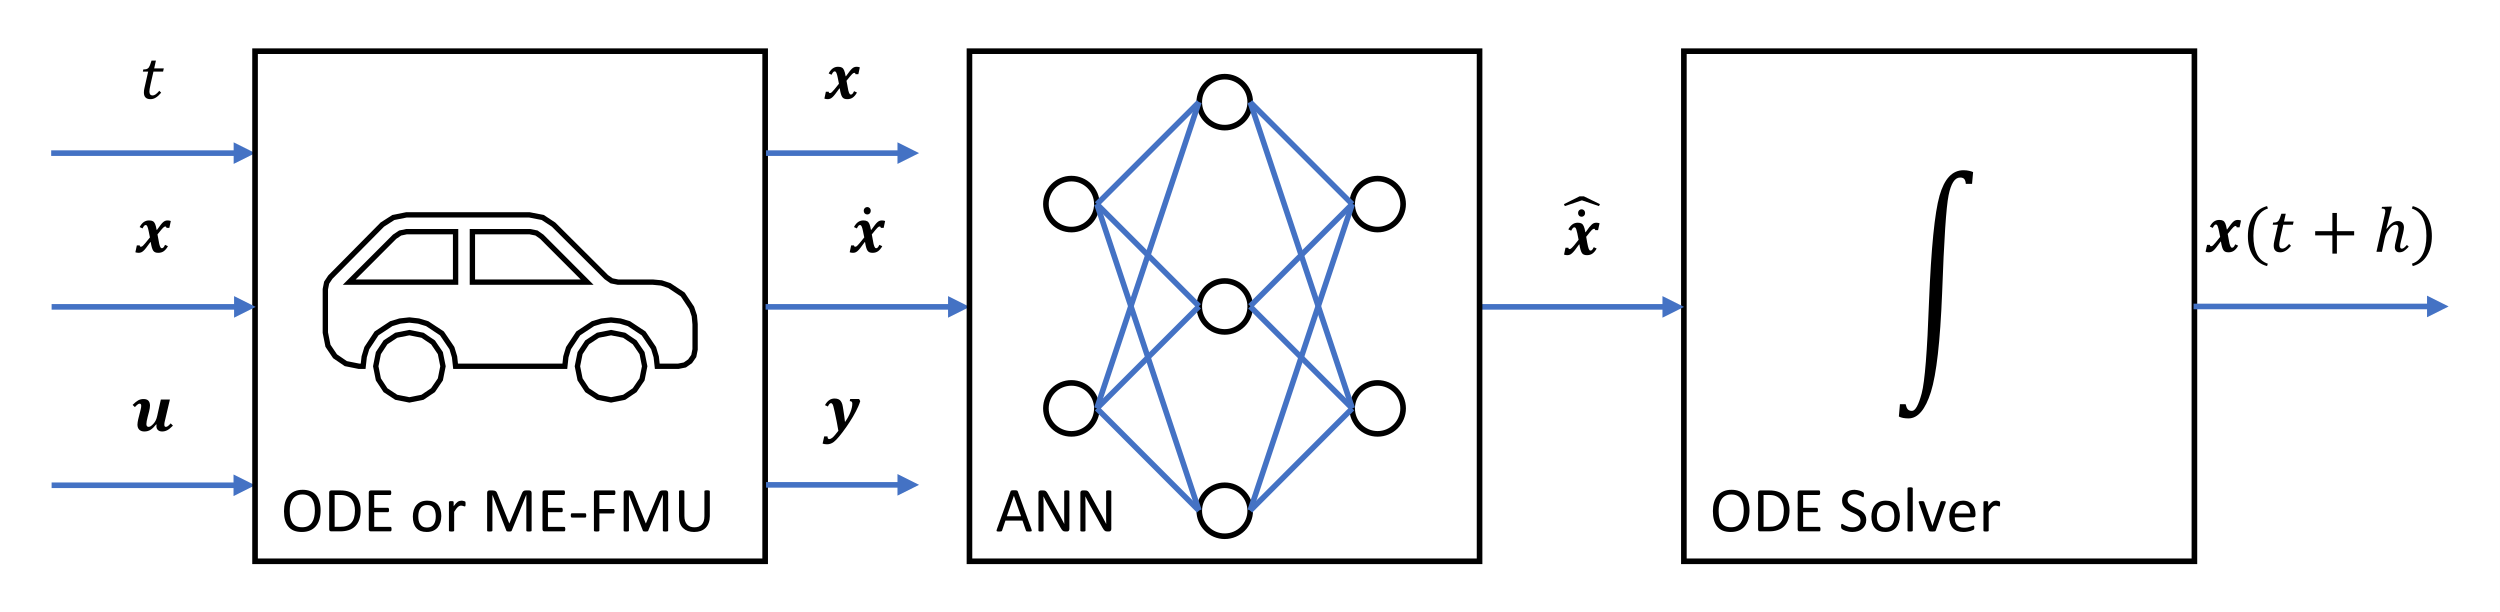 <?xml version="1.0" encoding="UTF-8" standalone="no"?>
<svg
   xmlns:dc="http://purl.org/dc/elements/1.1/"
   xmlns:cc="http://creativecommons.org/ns#"
   xmlns:rdf="http://www.w3.org/1999/02/22-rdf-syntax-ns#"
   xmlns:svg="http://www.w3.org/2000/svg"
   xmlns="http://www.w3.org/2000/svg"
   xmlns:xlink="http://www.w3.org/1999/xlink"
   xmlns:sodipodi="http://sodipodi.sourceforge.net/DTD/sodipodi-0.dtd"
   xmlns:inkscape="http://www.inkscape.org/namespaces/inkscape"
   width="694.56pt"
   height="170.16pt"
   viewBox="0 0 694.56 170.16"
   version="1.2"
   id="svg332"
   sodipodi:docname="mdpi_neuralfmu.svg"
   inkscape:version="0.92.4 (5da689c313, 2019-01-14)">
  <rect x="0" y="0" width="694.56" height="170.16" fill="#333333" stroke="none"/>
  <sodipodi:namedview
     pagecolor="#ffffff"
     bordercolor="#666666"
     borderopacity="1"
     objecttolerance="10"
     gridtolerance="10"
     guidetolerance="10"
     inkscape:pageopacity="0"
     inkscape:pageshadow="2"
     inkscape:window-width="1289"
     inkscape:window-height="480"
     id="namedview334"
     showgrid="false"
     inkscape:zoom="0.41033172"
     inkscape:cx="463.04"
     inkscape:cy="113.44"
     inkscape:window-x="0"
     inkscape:window-y="0"
     inkscape:window-maximized="0"
     inkscape:current-layer="svg332" />
  <defs
     id="defs109">
    <g
       id="g101">
      <symbol
         overflow="visible"
         id="glyph0-0">
        <path
           style="stroke:none;"
           d="M 4.984 -4.281 L 4.984 -4.484 C 4.984 -4.609 4.992 -4.723 5.016 -4.828 C 5.035 -4.941 5.078 -5.062 5.141 -5.188 C 5.203 -5.312 5.297 -5.453 5.422 -5.609 C 5.547 -5.766 5.711 -5.957 5.922 -6.188 C 6.055 -6.332 6.18 -6.473 6.297 -6.609 C 6.41 -6.742 6.504 -6.883 6.578 -7.031 C 6.66 -7.188 6.723 -7.348 6.766 -7.516 C 6.805 -7.68 6.828 -7.867 6.828 -8.078 C 6.828 -8.516 6.734 -8.852 6.547 -9.094 C 6.359 -9.332 6.082 -9.453 5.719 -9.453 C 5.531 -9.453 5.363 -9.422 5.219 -9.359 C 5.082 -9.305 4.957 -9.227 4.844 -9.125 C 4.738 -9.02 4.648 -8.891 4.578 -8.734 C 4.504 -8.586 4.441 -8.43 4.391 -8.266 L 3.547 -8.266 L 3.547 -9.406 C 3.898 -9.582 4.273 -9.738 4.672 -9.875 C 5.078 -10.008 5.477 -10.078 5.875 -10.078 C 6.281 -10.078 6.629 -10.031 6.922 -9.938 C 7.211 -9.852 7.445 -9.738 7.625 -9.594 C 7.812 -9.445 7.945 -9.27 8.031 -9.062 C 8.113 -8.852 8.156 -8.629 8.156 -8.391 C 8.156 -8.172 8.129 -7.969 8.078 -7.781 C 8.035 -7.602 7.961 -7.422 7.859 -7.234 C 7.754 -7.055 7.613 -6.863 7.438 -6.656 C 7.258 -6.457 7.039 -6.223 6.781 -5.953 C 6.594 -5.766 6.441 -5.602 6.328 -5.469 C 6.223 -5.344 6.141 -5.223 6.078 -5.109 C 6.016 -4.992 5.973 -4.879 5.953 -4.766 C 5.93 -4.648 5.922 -4.508 5.922 -4.344 L 5.922 -4.281 Z M 6.078 -3.312 L 6.078 -1.906 L 4.812 -1.906 L 4.812 -3.312 Z M 9.281 -0.812 L 9.281 -11.188 L 2.578 -11.188 L 2.578 -0.812 Z M 10.203 -12.016 L 10.203 0 L 1.672 0 L 1.672 -12.016 Z M 10.203 -12.016 "
           id="path2" />
      </symbol>
      <symbol
         overflow="visible"
         id="glyph0-1">
        <path
           style="stroke:none;"
           d="M 8.062 -8.734 L 10.578 -8.734 L 9.141 -2.625 C 9.066 -2.332 9.031 -2.039 9.031 -1.75 C 9.031 -1.551 9.062 -1.398 9.125 -1.297 C 9.195 -1.191 9.312 -1.141 9.469 -1.141 C 9.645 -1.141 9.836 -1.219 10.047 -1.375 C 10.266 -1.539 10.516 -1.785 10.797 -2.109 L 11.422 -1.484 C 10.805 -0.859 10.273 -0.43 9.828 -0.203 C 9.391 0.023 8.922 0.141 8.422 0.141 C 7.93 0.141 7.539 0.004 7.25 -0.266 C 6.969 -0.535 6.828 -0.895 6.828 -1.344 C 6.828 -1.488 6.844 -1.629 6.875 -1.766 L 6.781 -1.844 C 6.238 -1.164 5.719 -0.664 5.219 -0.344 C 4.719 -0.02 4.141 0.141 3.484 0.141 C 2.879 0.141 2.406 -0.023 2.062 -0.359 C 1.727 -0.703 1.562 -1.172 1.562 -1.766 C 1.562 -1.953 1.582 -2.188 1.625 -2.469 C 1.664 -2.75 1.711 -3 1.766 -3.219 L 2.453 -5.953 C 2.555 -6.348 2.609 -6.691 2.609 -6.984 C 2.609 -7.211 2.566 -7.367 2.484 -7.453 C 2.41 -7.547 2.305 -7.594 2.172 -7.594 C 1.992 -7.594 1.801 -7.508 1.594 -7.344 C 1.383 -7.188 1.133 -6.945 0.844 -6.625 L 0.219 -7.25 C 0.82 -7.852 1.344 -8.273 1.781 -8.516 C 2.227 -8.754 2.719 -8.875 3.25 -8.875 C 3.875 -8.875 4.328 -8.719 4.609 -8.406 C 4.898 -8.094 5.047 -7.641 5.047 -7.047 C 5.047 -6.629 4.961 -6.086 4.797 -5.422 L 4.406 -3.938 C 4.164 -3.02 4.047 -2.348 4.047 -1.922 C 4.047 -1.398 4.254 -1.141 4.672 -1.141 C 4.859 -1.141 5.055 -1.207 5.266 -1.344 C 5.484 -1.488 5.727 -1.707 6 -2 C 6.27 -2.289 6.488 -2.613 6.656 -2.969 C 6.82 -3.32 6.957 -3.738 7.062 -4.219 Z M 8.062 -8.734 "
           id="path5" />
      </symbol>
      <symbol
         overflow="visible"
         id="glyph0-2">
        <path
           style="stroke:none;"
           d="M -2.531 -10.172 C -2.812 -10.172 -3.047 -10.27 -3.234 -10.469 C -3.422 -10.664 -3.516 -10.91 -3.516 -11.203 C -3.516 -11.504 -3.422 -11.754 -3.234 -11.953 C -3.047 -12.148 -2.812 -12.25 -2.531 -12.25 C -2.258 -12.25 -2.031 -12.148 -1.844 -11.953 C -1.656 -11.754 -1.562 -11.504 -1.562 -11.203 C -1.562 -10.91 -1.656 -10.664 -1.844 -10.469 C -2.031 -10.27 -2.258 -10.172 -2.531 -10.172 Z M -2.531 -10.172 "
           id="path8" />
      </symbol>
      <symbol
         overflow="visible"
         id="glyph0-3">
        <path
           style="stroke:none;"
           d="M 6.422 -4.969 C 6.617 -3.727 6.785 -2.836 6.922 -2.297 C 7.055 -1.766 7.191 -1.422 7.328 -1.266 C 7.41 -1.18 7.516 -1.141 7.641 -1.141 C 7.785 -1.141 7.922 -1.195 8.047 -1.312 C 8.172 -1.426 8.332 -1.68 8.531 -2.078 L 9.328 -1.703 C 8.992 -1.086 8.609 -0.625 8.172 -0.312 C 7.742 -0.008 7.238 0.141 6.656 0.141 C 6.301 0.141 6.016 0.094 5.797 0 C 5.578 -0.082 5.395 -0.227 5.25 -0.438 C 5.102 -0.656 4.973 -0.957 4.859 -1.344 C 4.742 -1.727 4.633 -2.234 4.531 -2.859 L 4.453 -2.859 C 3.953 -2.141 3.551 -1.594 3.25 -1.219 C 2.945 -0.844 2.688 -0.562 2.469 -0.375 C 2.258 -0.188 2.055 -0.055 1.859 0.016 C 1.66 0.098 1.426 0.141 1.156 0.141 C 1.02 0.141 0.859 0.125 0.672 0.094 C 0.492 0.062 0.359 0.023 0.266 -0.016 L 0.672 -1.922 L 1.469 -1.922 C 1.477 -1.797 1.508 -1.703 1.562 -1.641 C 1.613 -1.578 1.688 -1.547 1.781 -1.547 C 1.883 -1.547 1.977 -1.566 2.062 -1.609 C 2.156 -1.66 2.281 -1.758 2.438 -1.906 C 2.602 -2.062 2.812 -2.285 3.062 -2.578 C 3.312 -2.879 3.727 -3.398 4.312 -4.141 C 4.188 -4.836 4.066 -5.438 3.953 -5.938 C 3.848 -6.438 3.754 -6.801 3.672 -7.031 C 3.586 -7.258 3.504 -7.41 3.422 -7.484 C 3.336 -7.555 3.25 -7.594 3.156 -7.594 C 3.031 -7.594 2.926 -7.562 2.844 -7.5 C 2.758 -7.438 2.664 -7.336 2.562 -7.203 C 2.469 -7.066 2.363 -6.883 2.25 -6.656 L 1.453 -7.031 C 1.797 -7.645 2.176 -8.102 2.594 -8.406 C 3.02 -8.719 3.508 -8.875 4.062 -8.875 C 4.531 -8.875 4.883 -8.801 5.125 -8.656 C 5.375 -8.52 5.578 -8.273 5.734 -7.922 C 5.898 -7.578 6.051 -7.02 6.188 -6.25 L 6.281 -6.25 C 6.707 -6.863 7.039 -7.32 7.281 -7.625 C 7.531 -7.938 7.754 -8.18 7.953 -8.359 C 8.16 -8.547 8.359 -8.676 8.547 -8.75 C 8.742 -8.832 8.977 -8.875 9.25 -8.875 C 9.539 -8.875 9.836 -8.82 10.141 -8.719 L 9.719 -6.812 L 8.922 -6.812 C 8.898 -7.062 8.797 -7.188 8.609 -7.188 C 8.523 -7.188 8.438 -7.164 8.344 -7.125 C 8.25 -7.082 8.125 -6.988 7.969 -6.844 C 7.82 -6.695 7.641 -6.488 7.422 -6.219 C 7.203 -5.945 6.867 -5.531 6.422 -4.969 Z M 6.422 -4.969 "
           id="path11" />
      </symbol>
      <symbol
         overflow="visible"
         id="glyph0-4">
        <path
           style="stroke:none;"
           d="M 4.438 0.094 C 4.32 -0.625 4.172 -1.469 3.984 -2.438 C 3.797 -3.406 3.613 -4.285 3.438 -5.078 C 3.258 -5.879 3.129 -6.422 3.047 -6.703 C 2.973 -6.984 2.895 -7.18 2.812 -7.297 C 2.738 -7.422 2.672 -7.5 2.609 -7.531 C 2.547 -7.57 2.477 -7.594 2.406 -7.594 C 2.258 -7.594 2.125 -7.531 2 -7.406 C 1.875 -7.289 1.711 -7.039 1.516 -6.656 L 0.719 -7.031 C 1.051 -7.645 1.438 -8.102 1.875 -8.406 C 2.312 -8.719 2.812 -8.875 3.375 -8.875 C 3.82 -8.875 4.188 -8.805 4.469 -8.672 C 4.75 -8.547 4.969 -8.363 5.125 -8.125 C 5.289 -7.895 5.426 -7.602 5.531 -7.25 C 5.613 -6.969 5.707 -6.473 5.812 -5.766 C 6 -4.609 6.156 -3.469 6.281 -2.344 C 6.938 -3.281 7.438 -4.191 7.781 -5.078 C 8.133 -5.961 8.312 -6.754 8.312 -7.453 C 8.312 -7.68 8.258 -7.852 8.156 -7.969 C 8.051 -8.082 7.863 -8.145 7.594 -8.156 L 7.719 -8.734 L 10.203 -8.734 L 10.516 -8.156 C 10.398 -7.75 10.219 -7.258 9.969 -6.688 C 9.602 -5.844 9.113 -4.895 8.5 -3.844 C 7.938 -2.895 7.328 -1.945 6.672 -1 C 5.898 0.102 5.227 0.992 4.656 1.672 C 4.094 2.348 3.602 2.848 3.188 3.172 C 2.852 3.422 2.535 3.594 2.234 3.688 C 1.941 3.789 1.629 3.844 1.297 3.844 C 0.859 3.844 0.445 3.781 0.062 3.656 L 0.5 1.656 L 1.422 1.656 C 1.43 1.906 1.469 2.086 1.531 2.203 C 1.602 2.328 1.727 2.391 1.906 2.391 C 2.039 2.391 2.172 2.363 2.297 2.312 C 2.422 2.258 2.578 2.16 2.766 2.016 C 2.953 1.867 3.188 1.629 3.469 1.297 C 3.758 0.961 4.082 0.562 4.438 0.094 Z M 4.438 0.094 "
           id="path14" />
      </symbol>
      <symbol
         overflow="visible"
         id="glyph1-0">
        <path
           style="stroke:none;"
           d="M 4.984 -4.281 L 4.984 -4.469 C 4.984 -4.602 4.988 -4.723 5 -4.828 C 5.02 -4.941 5.062 -5.055 5.125 -5.172 C 5.195 -5.297 5.289 -5.438 5.406 -5.594 C 5.531 -5.75 5.703 -5.941 5.922 -6.172 C 6.055 -6.316 6.176 -6.457 6.281 -6.594 C 6.395 -6.727 6.488 -6.867 6.562 -7.016 C 6.645 -7.172 6.707 -7.332 6.75 -7.5 C 6.801 -7.664 6.828 -7.852 6.828 -8.062 C 6.828 -8.5 6.727 -8.836 6.531 -9.078 C 6.344 -9.316 6.066 -9.438 5.703 -9.438 C 5.516 -9.438 5.348 -9.406 5.203 -9.344 C 5.066 -9.289 4.945 -9.211 4.844 -9.109 C 4.738 -9.004 4.648 -8.879 4.578 -8.734 C 4.504 -8.586 4.441 -8.426 4.391 -8.25 L 3.547 -8.25 L 3.547 -9.391 C 3.891 -9.566 4.266 -9.723 4.672 -9.859 C 5.078 -9.992 5.473 -10.062 5.859 -10.062 C 6.273 -10.062 6.625 -10.016 6.906 -9.922 C 7.195 -9.836 7.43 -9.723 7.609 -9.578 C 7.797 -9.43 7.93 -9.254 8.016 -9.047 C 8.098 -8.836 8.141 -8.613 8.141 -8.375 C 8.141 -8.156 8.113 -7.953 8.062 -7.766 C 8.02 -7.586 7.945 -7.41 7.844 -7.234 C 7.738 -7.055 7.598 -6.863 7.422 -6.656 C 7.242 -6.445 7.031 -6.211 6.781 -5.953 C 6.594 -5.754 6.441 -5.594 6.328 -5.469 C 6.211 -5.344 6.125 -5.223 6.062 -5.109 C 6.008 -4.992 5.973 -4.875 5.953 -4.75 C 5.93 -4.633 5.922 -4.492 5.922 -4.328 L 5.922 -4.281 Z M 6.078 -3.312 L 6.078 -1.906 L 4.812 -1.906 L 4.812 -3.312 Z M 9.266 -0.812 L 9.266 -11.172 L 2.578 -11.172 L 2.578 -0.812 Z M 10.172 -11.984 L 10.172 0 L 1.672 0 L 1.672 -11.984 Z M 10.172 -11.984 "
           id="path17" />
      </symbol>
      <symbol
         overflow="visible"
         id="glyph1-1">
        <path
           style="stroke:none;"
           d="M 6.109 -1.656 C 5.598 -1.039 5.102 -0.586 4.625 -0.297 C 4.156 -0.004 3.664 0.141 3.156 0.141 C 1.926 0.141 1.312 -0.477 1.312 -1.719 C 1.312 -2.102 1.363 -2.516 1.469 -2.953 L 2.5 -7.516 L 1.031 -7.516 L 1.156 -8.125 C 1.5 -8.125 1.758 -8.145 1.938 -8.188 C 2.125 -8.238 2.273 -8.305 2.391 -8.391 C 2.516 -8.473 2.625 -8.586 2.719 -8.734 C 2.82 -8.891 2.922 -9.086 3.016 -9.328 C 3.109 -9.566 3.25 -9.984 3.438 -10.578 L 4.656 -10.578 L 4.172 -8.406 L 6.844 -8.406 L 6.641 -7.516 L 3.969 -7.516 L 3.188 -4.109 C 3.039 -3.441 2.945 -2.961 2.906 -2.672 C 2.863 -2.379 2.844 -2.148 2.844 -1.984 C 2.844 -1.254 3.145 -0.891 3.75 -0.891 C 4 -0.891 4.27 -0.988 4.562 -1.188 C 4.852 -1.383 5.195 -1.719 5.594 -2.188 Z M 6.109 -1.656 "
           id="path20" />
      </symbol>
      <symbol
         overflow="visible"
         id="glyph1-2">
        <path
           style="stroke:none;"
           d="M 6.406 -4.969 C 6.613 -3.727 6.781 -2.836 6.906 -2.297 C 7.039 -1.766 7.18 -1.422 7.328 -1.266 C 7.398 -1.18 7.5 -1.141 7.625 -1.141 C 7.77 -1.141 7.906 -1.195 8.031 -1.312 C 8.156 -1.426 8.316 -1.68 8.516 -2.078 L 9.312 -1.703 C 8.977 -1.086 8.594 -0.625 8.156 -0.312 C 7.727 -0.008 7.223 0.141 6.641 0.141 C 6.285 0.141 6 0.094 5.781 0 C 5.57 -0.082 5.391 -0.227 5.234 -0.438 C 5.086 -0.656 4.957 -0.957 4.844 -1.344 C 4.727 -1.727 4.625 -2.227 4.531 -2.844 L 4.438 -2.844 C 3.938 -2.133 3.535 -1.594 3.234 -1.219 C 2.941 -0.844 2.688 -0.562 2.469 -0.375 C 2.258 -0.188 2.055 -0.055 1.859 0.016 C 1.66 0.098 1.426 0.141 1.156 0.141 C 1.02 0.141 0.859 0.125 0.672 0.094 C 0.492 0.062 0.359 0.023 0.266 -0.016 L 0.672 -1.922 L 1.469 -1.922 C 1.477 -1.797 1.508 -1.703 1.562 -1.641 C 1.613 -1.578 1.688 -1.547 1.781 -1.547 C 1.883 -1.547 1.977 -1.566 2.062 -1.609 C 2.156 -1.648 2.281 -1.75 2.438 -1.906 C 2.602 -2.062 2.805 -2.285 3.047 -2.578 C 3.297 -2.879 3.719 -3.398 4.312 -4.141 C 4.188 -4.828 4.066 -5.422 3.953 -5.922 C 3.848 -6.43 3.75 -6.797 3.656 -7.016 C 3.57 -7.242 3.488 -7.395 3.406 -7.469 C 3.332 -7.539 3.242 -7.578 3.141 -7.578 C 3.023 -7.578 2.922 -7.547 2.828 -7.484 C 2.742 -7.43 2.656 -7.332 2.562 -7.188 C 2.469 -7.051 2.363 -6.867 2.25 -6.641 L 1.453 -7.016 C 1.785 -7.641 2.164 -8.102 2.594 -8.406 C 3.02 -8.707 3.504 -8.859 4.047 -8.859 C 4.516 -8.859 4.875 -8.785 5.125 -8.641 C 5.375 -8.504 5.578 -8.258 5.734 -7.906 C 5.891 -7.562 6.035 -7.004 6.172 -6.234 L 6.266 -6.234 C 6.703 -6.848 7.039 -7.305 7.281 -7.609 C 7.52 -7.922 7.738 -8.164 7.938 -8.344 C 8.145 -8.531 8.344 -8.66 8.531 -8.734 C 8.727 -8.816 8.961 -8.859 9.234 -8.859 C 9.523 -8.859 9.816 -8.805 10.109 -8.703 L 9.703 -6.797 L 8.906 -6.797 C 8.883 -7.047 8.781 -7.172 8.594 -7.172 C 8.508 -7.172 8.422 -7.148 8.328 -7.109 C 8.234 -7.066 8.113 -6.973 7.969 -6.828 C 7.82 -6.691 7.633 -6.484 7.406 -6.203 C 7.188 -5.93 6.852 -5.52 6.406 -4.969 Z M 6.406 -4.969 "
           id="path23" />
      </symbol>
      <symbol
         overflow="visible"
         id="glyph1-3">
        <path
           style="stroke:none;"
           d="M 3.109 -4.453 C 3.109 -2.398 3.438 -0.707 4.094 0.625 C 4.75 1.957 5.754 2.848 7.109 3.297 L 6.906 3.969 C 5.188 3.52 3.867 2.551 2.953 1.062 C 2.035 -0.426 1.578 -2.234 1.578 -4.359 C 1.578 -6.473 2.035 -8.281 2.953 -9.781 C 3.867 -11.281 5.188 -12.254 6.906 -12.703 L 7.141 -12.031 C 5.766 -11.57 4.75 -10.688 4.094 -9.375 C 3.438 -8.07 3.109 -6.43 3.109 -4.453 Z M 3.109 -4.453 "
           id="path26" />
      </symbol>
      <symbol
         overflow="visible"
         id="glyph1-4">
        <path
           style="stroke:none;"
           d="M 7.344 -4.562 L 7.344 0.5 L 6.094 0.5 L 6.094 -4.562 L 1.312 -4.562 L 1.312 -5.734 L 6.094 -5.734 L 6.094 -10.797 L 7.344 -10.797 L 7.344 -5.734 L 12.141 -5.734 L 12.141 -4.562 Z M 7.344 -4.562 "
           id="path29" />
      </symbol>
      <symbol
         overflow="visible"
         id="glyph1-5">
        <path
           style="stroke:none;"
           d="M 3.062 -10.047 C 3.207 -10.672 3.281 -11.102 3.281 -11.344 C 3.281 -11.594 3.203 -11.766 3.047 -11.859 C 2.898 -11.961 2.633 -12.02 2.25 -12.031 L 2.359 -12.484 L 4.578 -12.562 L 5.094 -12.562 L 3.578 -6.484 L 3.688 -6.438 C 4.238 -7.176 4.758 -7.711 5.25 -8.047 C 5.75 -8.379 6.254 -8.547 6.766 -8.547 C 7.305 -8.547 7.723 -8.391 8.016 -8.078 C 8.305 -7.766 8.453 -7.328 8.453 -6.766 C 8.453 -6.398 8.367 -5.875 8.203 -5.188 L 7.625 -2.891 C 7.469 -2.254 7.391 -1.801 7.391 -1.531 C 7.391 -1.301 7.426 -1.133 7.5 -1.031 C 7.582 -0.926 7.703 -0.875 7.859 -0.875 C 8.035 -0.875 8.223 -0.941 8.422 -1.078 C 8.629 -1.223 8.91 -1.5 9.266 -1.906 L 9.781 -1.422 C 9.219 -0.828 8.754 -0.414 8.391 -0.188 C 8.023 0.031 7.617 0.141 7.172 0.141 C 6.785 0.141 6.477 0.004 6.25 -0.266 C 6.031 -0.535 5.922 -0.883 5.922 -1.312 C 5.922 -1.688 6.02 -2.242 6.219 -2.984 L 6.594 -4.516 C 6.727 -5.055 6.816 -5.461 6.859 -5.734 C 6.91 -6.004 6.938 -6.219 6.938 -6.375 C 6.938 -6.789 6.867 -7.082 6.734 -7.25 C 6.598 -7.426 6.379 -7.516 6.078 -7.516 C 5.836 -7.516 5.566 -7.414 5.266 -7.219 C 4.973 -7.02 4.664 -6.719 4.344 -6.312 C 4.031 -5.906 3.773 -5.516 3.578 -5.141 C 3.391 -4.766 3.238 -4.32 3.125 -3.812 L 2.328 0 L 0.812 0 Z M 3.062 -10.047 "
           id="path32" />
      </symbol>
      <symbol
         overflow="visible"
         id="glyph1-6">
        <path
           style="stroke:none;"
           d="M 4.375 -4.453 C 4.375 -6.43 4.047 -8.07 3.391 -9.375 C 2.734 -10.688 1.711 -11.57 0.328 -12.031 L 0.578 -12.703 C 2.285 -12.254 3.598 -11.281 4.516 -9.781 C 5.43 -8.281 5.891 -6.473 5.891 -4.359 C 5.891 -2.234 5.43 -0.426 4.516 1.062 C 3.598 2.551 2.285 3.52 0.578 3.969 L 0.359 3.297 C 1.711 2.848 2.719 1.957 3.375 0.625 C 4.039 -0.707 4.375 -2.398 4.375 -4.453 Z M 4.375 -4.453 "
           id="path35" />
      </symbol>
      <symbol
         overflow="visible"
         id="glyph1-7">
        <path
           style="stroke:none;"
           d="M 5.531 -12.125 L 10 -9.953 L 9.734 -9.406 L 5.031 -11 L 4.938 -11 L 0.25 -9.406 L 0 -9.953 L 4.344 -12.125 Z M 5.531 -12.125 "
           id="path38" />
      </symbol>
      <symbol
         overflow="visible"
         id="glyph1-8">
        <path
           style="stroke:none;"
           d="M -2.531 -10.156 C -2.812 -10.156 -3.047 -10.25 -3.234 -10.438 C -3.422 -10.633 -3.516 -10.883 -3.516 -11.188 C -3.516 -11.488 -3.422 -11.734 -3.234 -11.922 C -3.047 -12.117 -2.812 -12.219 -2.531 -12.219 C -2.258 -12.219 -2.031 -12.117 -1.844 -11.922 C -1.656 -11.734 -1.562 -11.488 -1.562 -11.188 C -1.562 -10.883 -1.656 -10.633 -1.844 -10.438 C -2.031 -10.25 -2.258 -10.156 -2.531 -10.156 Z M -2.531 -10.156 "
           id="path41" />
      </symbol>
      <symbol
         overflow="visible"
         id="glyph2-0">
        <path
           style="stroke:none;"
           d="M 8.594 -11.375 L 8.594 0 L 0.391 0 L 0.391 -11.375 Z M 7.828 -0.719 L 7.828 -10.656 L 1.141 -10.656 L 1.141 -0.719 Z M 6.734 -7.516 C 6.734 -7.172 6.68 -6.863 6.578 -6.594 C 6.484 -6.32 6.344 -6.094 6.156 -5.906 C 5.969 -5.727 5.75 -5.582 5.5 -5.469 C 5.25 -5.363 4.973 -5.305 4.672 -5.297 L 4.625 -3.953 C 4.625 -3.898 4.582 -3.859 4.5 -3.828 C 4.414 -3.805 4.297 -3.797 4.141 -3.797 C 4.055 -3.797 3.984 -3.797 3.922 -3.797 C 3.859 -3.805 3.805 -3.816 3.766 -3.828 C 3.734 -3.836 3.707 -3.852 3.688 -3.875 C 3.676 -3.895 3.672 -3.922 3.672 -3.953 L 3.625 -5.578 C 3.613 -5.754 3.645 -5.875 3.719 -5.938 C 3.801 -6.008 3.914 -6.047 4.062 -6.047 L 4.219 -6.047 C 4.477 -6.047 4.695 -6.082 4.875 -6.156 C 5.051 -6.227 5.191 -6.328 5.297 -6.453 C 5.41 -6.578 5.488 -6.723 5.531 -6.891 C 5.582 -7.066 5.609 -7.25 5.609 -7.438 C 5.609 -7.875 5.484 -8.219 5.234 -8.469 C 4.992 -8.719 4.609 -8.844 4.078 -8.844 C 3.859 -8.844 3.66 -8.816 3.484 -8.766 C 3.305 -8.723 3.148 -8.676 3.016 -8.625 C 2.891 -8.57 2.781 -8.52 2.688 -8.469 C 2.602 -8.426 2.539 -8.406 2.5 -8.406 C 2.488 -8.406 2.473 -8.41 2.453 -8.422 C 2.43 -8.43 2.41 -8.453 2.391 -8.484 C 2.367 -8.516 2.352 -8.555 2.344 -8.609 C 2.344 -8.672 2.344 -8.75 2.344 -8.844 C 2.344 -8.938 2.348 -9.016 2.359 -9.078 C 2.367 -9.148 2.398 -9.207 2.453 -9.25 C 2.492 -9.289 2.57 -9.336 2.688 -9.391 C 2.801 -9.441 2.938 -9.492 3.094 -9.547 C 3.258 -9.598 3.438 -9.641 3.625 -9.672 C 3.82 -9.711 4.023 -9.734 4.234 -9.734 C 4.672 -9.734 5.047 -9.672 5.359 -9.547 C 5.68 -9.43 5.941 -9.273 6.141 -9.078 C 6.336 -8.879 6.484 -8.645 6.578 -8.375 C 6.68 -8.102 6.734 -7.816 6.734 -7.516 Z M 4.828 -2.406 C 4.828 -2.281 4.816 -2.176 4.797 -2.094 C 4.773 -2.008 4.738 -1.941 4.688 -1.891 C 4.633 -1.836 4.566 -1.797 4.484 -1.766 C 4.398 -1.742 4.297 -1.734 4.172 -1.734 C 4.047 -1.734 3.941 -1.742 3.859 -1.766 C 3.773 -1.797 3.703 -1.836 3.641 -1.891 C 3.586 -1.941 3.551 -2.008 3.531 -2.094 C 3.508 -2.176 3.5 -2.281 3.5 -2.406 C 3.5 -2.52 3.508 -2.617 3.531 -2.703 C 3.551 -2.797 3.586 -2.867 3.641 -2.922 C 3.703 -2.973 3.773 -3.008 3.859 -3.031 C 3.941 -3.051 4.047 -3.062 4.172 -3.062 C 4.297 -3.062 4.398 -3.051 4.484 -3.031 C 4.566 -3.008 4.633 -2.973 4.688 -2.922 C 4.738 -2.867 4.773 -2.797 4.797 -2.703 C 4.816 -2.617 4.828 -2.52 4.828 -2.406 Z M 0 3.484 Z M 0 3.484 "
           id="path44" />
      </symbol>
      <symbol
         overflow="visible"
         id="glyph2-1">
        <path
           style="stroke:none;"
           d="M 11.047 -5.812 C 11.047 -4.895 10.938 -4.066 10.719 -3.328 C 10.5 -2.586 10.172 -1.957 9.734 -1.438 C 9.305 -0.926 8.766 -0.531 8.109 -0.25 C 7.461 0.031 6.707 0.172 5.844 0.172 C 4.988 0.172 4.25 0.047 3.625 -0.203 C 3 -0.461 2.484 -0.836 2.078 -1.328 C 1.672 -1.816 1.367 -2.422 1.172 -3.141 C 0.973 -3.859 0.875 -4.688 0.875 -5.625 C 0.875 -6.52 0.977 -7.332 1.188 -8.062 C 1.406 -8.801 1.734 -9.426 2.172 -9.938 C 2.609 -10.445 3.148 -10.844 3.797 -11.125 C 4.441 -11.406 5.203 -11.547 6.078 -11.547 C 6.91 -11.547 7.633 -11.414 8.25 -11.156 C 8.875 -10.906 9.395 -10.535 9.812 -10.047 C 10.227 -9.566 10.535 -8.973 10.734 -8.266 C 10.941 -7.555 11.047 -6.738 11.047 -5.812 Z M 9.453 -5.719 C 9.453 -6.363 9.395 -6.961 9.281 -7.516 C 9.164 -8.066 8.973 -8.547 8.703 -8.953 C 8.441 -9.359 8.086 -9.676 7.641 -9.906 C 7.191 -10.133 6.641 -10.25 5.984 -10.25 C 5.328 -10.25 4.773 -10.125 4.328 -9.875 C 3.891 -9.633 3.531 -9.305 3.25 -8.891 C 2.969 -8.484 2.766 -8.004 2.641 -7.453 C 2.523 -6.91 2.469 -6.336 2.469 -5.734 C 2.469 -5.066 2.52 -4.453 2.625 -3.891 C 2.738 -3.328 2.926 -2.836 3.188 -2.422 C 3.457 -2.016 3.812 -1.695 4.25 -1.469 C 4.695 -1.25 5.254 -1.141 5.922 -1.141 C 6.586 -1.141 7.145 -1.258 7.594 -1.5 C 8.039 -1.75 8.398 -2.082 8.672 -2.5 C 8.953 -2.926 9.148 -3.414 9.266 -3.969 C 9.391 -4.52 9.453 -5.102 9.453 -5.719 Z M 9.453 -5.719 "
           id="path47" />
      </symbol>
      <symbol
         overflow="visible"
         id="glyph2-2">
        <path
           style="stroke:none;"
           d="M 10.25 -5.859 C 10.25 -4.867 10.125 -4.004 9.875 -3.266 C 9.625 -2.535 9.254 -1.926 8.766 -1.438 C 8.285 -0.957 7.691 -0.598 6.984 -0.359 C 6.285 -0.117 5.453 0 4.484 0 L 2.078 0 C 1.941 0 1.812 -0.039 1.688 -0.125 C 1.57 -0.219 1.516 -0.379 1.516 -0.609 L 1.516 -10.766 C 1.516 -10.984 1.57 -11.141 1.688 -11.234 C 1.812 -11.328 1.941 -11.375 2.078 -11.375 L 4.656 -11.375 C 5.633 -11.375 6.461 -11.242 7.141 -10.984 C 7.828 -10.734 8.398 -10.367 8.859 -9.891 C 9.316 -9.41 9.66 -8.832 9.891 -8.156 C 10.129 -7.477 10.25 -6.711 10.25 -5.859 Z M 8.672 -5.797 C 8.672 -6.41 8.594 -6.984 8.438 -7.516 C 8.281 -8.047 8.039 -8.504 7.719 -8.891 C 7.395 -9.273 6.984 -9.57 6.484 -9.781 C 5.984 -10 5.344 -10.109 4.562 -10.109 L 3.031 -10.109 L 3.031 -1.266 L 4.578 -1.266 C 5.305 -1.266 5.914 -1.352 6.406 -1.531 C 6.906 -1.719 7.32 -2 7.656 -2.375 C 8 -2.75 8.254 -3.219 8.422 -3.781 C 8.586 -4.344 8.672 -5.016 8.672 -5.797 Z M 8.672 -5.797 "
           id="path50" />
      </symbol>
      <symbol
         overflow="visible"
         id="glyph2-3">
        <path
           style="stroke:none;"
           d="M 7.844 -0.625 C 7.844 -0.52 7.836 -0.426 7.828 -0.344 C 7.816 -0.27 7.797 -0.207 7.766 -0.156 C 7.734 -0.102 7.695 -0.062 7.656 -0.031 C 7.625 -0.008 7.582 0 7.531 0 L 2.078 0 C 1.941 0 1.812 -0.039 1.688 -0.125 C 1.57 -0.219 1.516 -0.379 1.516 -0.609 L 1.516 -10.766 C 1.516 -10.984 1.57 -11.141 1.688 -11.234 C 1.812 -11.328 1.941 -11.375 2.078 -11.375 L 7.469 -11.375 C 7.52 -11.375 7.562 -11.359 7.594 -11.328 C 7.633 -11.305 7.664 -11.27 7.688 -11.219 C 7.707 -11.164 7.723 -11.098 7.734 -11.016 C 7.754 -10.941 7.766 -10.848 7.766 -10.734 C 7.766 -10.629 7.754 -10.535 7.734 -10.453 C 7.723 -10.379 7.707 -10.316 7.688 -10.266 C 7.664 -10.211 7.633 -10.172 7.594 -10.141 C 7.562 -10.117 7.52 -10.109 7.469 -10.109 L 3.031 -10.109 L 3.031 -6.547 L 6.844 -6.547 C 6.883 -6.547 6.922 -6.531 6.953 -6.5 C 6.992 -6.477 7.031 -6.441 7.062 -6.391 C 7.094 -6.348 7.113 -6.285 7.125 -6.203 C 7.133 -6.117 7.141 -6.023 7.141 -5.922 C 7.141 -5.805 7.133 -5.711 7.125 -5.641 C 7.113 -5.566 7.094 -5.504 7.062 -5.453 C 7.031 -5.41 6.992 -5.379 6.953 -5.359 C 6.922 -5.336 6.883 -5.328 6.844 -5.328 L 3.031 -5.328 L 3.031 -1.25 L 7.531 -1.25 C 7.582 -1.25 7.625 -1.238 7.656 -1.219 C 7.695 -1.195 7.734 -1.16 7.766 -1.109 C 7.797 -1.055 7.816 -0.988 7.828 -0.906 C 7.836 -0.832 7.844 -0.738 7.844 -0.625 Z M 7.844 -0.625 "
           id="path53" />
      </symbol>
      <symbol
         overflow="visible"
         id="glyph2-4">
        <path
           style="stroke:none;"
           d=""
           id="path56" />
      </symbol>
      <symbol
         overflow="visible"
         id="glyph2-5">
        <path
           style="stroke:none;"
           d="M 8.703 -4.266 C 8.703 -3.617 8.613 -3.023 8.438 -2.484 C 8.27 -1.941 8.02 -1.473 7.688 -1.078 C 7.352 -0.691 6.93 -0.383 6.422 -0.156 C 5.91 0.062 5.32 0.172 4.656 0.172 C 4.008 0.172 3.441 0.078 2.953 -0.109 C 2.473 -0.305 2.07 -0.586 1.75 -0.953 C 1.426 -1.328 1.188 -1.781 1.031 -2.312 C 0.875 -2.844 0.797 -3.441 0.797 -4.109 C 0.797 -4.754 0.879 -5.348 1.047 -5.891 C 1.211 -6.43 1.461 -6.895 1.797 -7.281 C 2.129 -7.676 2.547 -7.984 3.047 -8.203 C 3.555 -8.422 4.148 -8.531 4.828 -8.531 C 5.473 -8.531 6.035 -8.43 6.516 -8.234 C 7.004 -8.047 7.41 -7.766 7.734 -7.391 C 8.055 -7.023 8.297 -6.578 8.453 -6.047 C 8.617 -5.516 8.703 -4.922 8.703 -4.266 Z M 7.172 -4.172 C 7.172 -4.598 7.129 -5 7.047 -5.375 C 6.973 -5.758 6.844 -6.094 6.656 -6.375 C 6.477 -6.664 6.234 -6.895 5.922 -7.062 C 5.609 -7.227 5.223 -7.312 4.766 -7.312 C 4.336 -7.312 3.969 -7.234 3.656 -7.078 C 3.352 -6.93 3.102 -6.719 2.906 -6.438 C 2.707 -6.156 2.555 -5.82 2.453 -5.438 C 2.359 -5.062 2.312 -4.648 2.312 -4.203 C 2.312 -3.766 2.348 -3.352 2.422 -2.969 C 2.504 -2.594 2.641 -2.266 2.828 -1.984 C 3.016 -1.703 3.258 -1.477 3.562 -1.312 C 3.875 -1.145 4.266 -1.062 4.734 -1.062 C 5.148 -1.062 5.516 -1.133 5.828 -1.281 C 6.141 -1.438 6.395 -1.648 6.594 -1.922 C 6.789 -2.203 6.938 -2.531 7.031 -2.906 C 7.125 -3.289 7.172 -3.711 7.172 -4.172 Z M 7.172 -4.172 "
           id="path59" />
      </symbol>
      <symbol
         overflow="visible"
         id="glyph2-6">
        <path
           style="stroke:none;"
           d="M 5.969 -7.609 C 5.969 -7.484 5.961 -7.375 5.953 -7.281 C 5.953 -7.195 5.941 -7.129 5.922 -7.078 C 5.898 -7.023 5.875 -6.984 5.844 -6.953 C 5.82 -6.93 5.789 -6.922 5.75 -6.922 C 5.695 -6.922 5.633 -6.93 5.562 -6.953 C 5.5 -6.984 5.426 -7.008 5.344 -7.031 C 5.258 -7.062 5.164 -7.086 5.062 -7.109 C 4.957 -7.141 4.844 -7.156 4.719 -7.156 C 4.57 -7.156 4.426 -7.125 4.281 -7.062 C 4.145 -7.008 4 -6.914 3.844 -6.781 C 3.688 -6.645 3.523 -6.461 3.359 -6.234 C 3.191 -6.016 3.004 -5.742 2.797 -5.422 L 2.797 -0.219 C 2.797 -0.176 2.781 -0.133 2.75 -0.094 C 2.727 -0.062 2.691 -0.035 2.641 -0.016 C 2.586 0.004 2.516 0.02 2.422 0.031 C 2.328 0.039 2.207 0.047 2.062 0.047 C 1.926 0.047 1.812 0.039 1.719 0.031 C 1.625 0.02 1.547 0.004 1.484 -0.016 C 1.43 -0.035 1.395 -0.062 1.375 -0.094 C 1.352 -0.133 1.344 -0.176 1.344 -0.219 L 1.344 -8.125 C 1.344 -8.176 1.348 -8.219 1.359 -8.25 C 1.379 -8.281 1.414 -8.305 1.469 -8.328 C 1.531 -8.359 1.598 -8.379 1.672 -8.391 C 1.754 -8.398 1.863 -8.406 2 -8.406 C 2.133 -8.406 2.242 -8.398 2.328 -8.391 C 2.41 -8.379 2.473 -8.359 2.516 -8.328 C 2.566 -8.305 2.602 -8.281 2.625 -8.25 C 2.645 -8.219 2.656 -8.176 2.656 -8.125 L 2.656 -6.984 C 2.875 -7.297 3.078 -7.551 3.266 -7.75 C 3.453 -7.945 3.629 -8.102 3.797 -8.219 C 3.973 -8.332 4.145 -8.41 4.312 -8.453 C 4.477 -8.504 4.645 -8.531 4.812 -8.531 C 4.895 -8.531 4.984 -8.523 5.078 -8.516 C 5.172 -8.504 5.27 -8.484 5.375 -8.453 C 5.477 -8.43 5.57 -8.406 5.656 -8.375 C 5.75 -8.352 5.812 -8.328 5.844 -8.297 C 5.875 -8.266 5.895 -8.234 5.906 -8.203 C 5.926 -8.18 5.938 -8.148 5.938 -8.109 C 5.945 -8.066 5.953 -8.004 5.953 -7.922 C 5.961 -7.848 5.969 -7.742 5.969 -7.609 Z M 5.969 -7.609 "
           id="path62" />
      </symbol>
      <symbol
         overflow="visible"
         id="glyph2-7">
        <path
           style="stroke:none;"
           d="M 13.875 -0.234 C 13.875 -0.18 13.863 -0.133 13.844 -0.094 C 13.82 -0.062 13.781 -0.035 13.719 -0.016 C 13.656 0.004 13.578 0.02 13.484 0.031 C 13.398 0.039 13.285 0.047 13.141 0.047 C 13.004 0.047 12.883 0.039 12.781 0.031 C 12.688 0.02 12.613 0.004 12.562 -0.016 C 12.508 -0.035 12.469 -0.062 12.438 -0.094 C 12.414 -0.133 12.406 -0.18 12.406 -0.234 L 12.406 -10.141 L 12.391 -10.141 L 8.344 -0.188 C 8.32 -0.145 8.297 -0.109 8.266 -0.078 C 8.234 -0.047 8.188 -0.02 8.125 0 C 8.062 0.02 7.988 0.031 7.906 0.031 C 7.82 0.039 7.723 0.047 7.609 0.047 C 7.484 0.047 7.375 0.039 7.281 0.031 C 7.195 0.02 7.125 0.004 7.062 -0.016 C 7.008 -0.035 6.961 -0.055 6.922 -0.078 C 6.891 -0.109 6.867 -0.145 6.859 -0.188 L 2.984 -10.141 L 2.984 -0.234 C 2.984 -0.18 2.969 -0.133 2.938 -0.094 C 2.914 -0.062 2.875 -0.035 2.812 -0.016 C 2.758 0.004 2.688 0.02 2.594 0.031 C 2.5 0.039 2.379 0.047 2.234 0.047 C 2.086 0.047 1.969 0.039 1.875 0.031 C 1.781 0.02 1.707 0.004 1.656 -0.016 C 1.602 -0.035 1.566 -0.062 1.547 -0.094 C 1.523 -0.133 1.516 -0.18 1.516 -0.234 L 1.516 -10.688 C 1.516 -10.938 1.578 -11.113 1.703 -11.219 C 1.836 -11.32 1.984 -11.375 2.141 -11.375 L 3.047 -11.375 C 3.234 -11.375 3.395 -11.352 3.531 -11.312 C 3.676 -11.281 3.801 -11.227 3.906 -11.156 C 4.008 -11.082 4.098 -10.984 4.172 -10.859 C 4.242 -10.742 4.305 -10.609 4.359 -10.453 L 7.656 -2.219 L 7.703 -2.219 L 11.125 -10.422 C 11.188 -10.598 11.254 -10.75 11.328 -10.875 C 11.41 -11 11.492 -11.098 11.578 -11.172 C 11.672 -11.242 11.773 -11.297 11.891 -11.328 C 12.004 -11.359 12.133 -11.375 12.281 -11.375 L 13.234 -11.375 C 13.328 -11.375 13.41 -11.359 13.484 -11.328 C 13.566 -11.305 13.633 -11.266 13.688 -11.203 C 13.738 -11.148 13.781 -11.082 13.812 -11 C 13.852 -10.914 13.875 -10.812 13.875 -10.688 Z M 13.875 -0.234 "
           id="path65" />
      </symbol>
      <symbol
         overflow="visible"
         id="glyph2-8">
        <path
           style="stroke:none;"
           d="M 4.906 -4.438 C 4.906 -4.207 4.879 -4.047 4.828 -3.953 C 4.773 -3.867 4.695 -3.828 4.594 -3.828 L 0.922 -3.828 C 0.816 -3.828 0.738 -3.875 0.688 -3.969 C 0.633 -4.062 0.609 -4.219 0.609 -4.438 C 0.609 -4.656 0.633 -4.805 0.688 -4.891 C 0.738 -4.984 0.816 -5.031 0.922 -5.031 L 4.594 -5.031 C 4.645 -5.031 4.688 -5.02 4.719 -5 C 4.758 -4.988 4.789 -4.957 4.812 -4.906 C 4.844 -4.852 4.863 -4.789 4.875 -4.719 C 4.895 -4.645 4.906 -4.551 4.906 -4.438 Z M 4.906 -4.438 "
           id="path68" />
      </symbol>
      <symbol
         overflow="visible"
         id="glyph2-9">
        <path
           style="stroke:none;"
           d="M 7.484 -10.719 C 7.484 -10.613 7.477 -10.52 7.469 -10.438 C 7.457 -10.352 7.438 -10.285 7.406 -10.234 C 7.375 -10.18 7.336 -10.145 7.297 -10.125 C 7.266 -10.102 7.227 -10.094 7.188 -10.094 L 3.031 -10.094 L 3.031 -6.219 L 6.969 -6.219 C 7 -6.219 7.035 -6.207 7.078 -6.188 C 7.117 -6.164 7.148 -6.129 7.172 -6.078 C 7.203 -6.035 7.223 -5.973 7.234 -5.891 C 7.254 -5.816 7.266 -5.719 7.266 -5.594 C 7.266 -5.488 7.254 -5.395 7.234 -5.312 C 7.223 -5.227 7.203 -5.16 7.172 -5.109 C 7.148 -5.066 7.117 -5.031 7.078 -5 C 7.035 -4.977 7 -4.969 6.969 -4.969 L 3.031 -4.969 L 3.031 -0.234 C 3.031 -0.191 3.016 -0.148 2.984 -0.109 C 2.961 -0.066 2.922 -0.035 2.859 -0.016 C 2.805 0.004 2.734 0.02 2.641 0.031 C 2.547 0.039 2.422 0.047 2.266 0.047 C 2.129 0.047 2.008 0.039 1.906 0.031 C 1.812 0.02 1.734 0.004 1.672 -0.016 C 1.609 -0.035 1.566 -0.066 1.547 -0.109 C 1.523 -0.148 1.516 -0.191 1.516 -0.234 L 1.516 -10.766 C 1.516 -10.984 1.57 -11.141 1.688 -11.234 C 1.812 -11.328 1.941 -11.375 2.078 -11.375 L 7.188 -11.375 C 7.227 -11.375 7.266 -11.359 7.297 -11.328 C 7.336 -11.305 7.375 -11.27 7.406 -11.219 C 7.438 -11.164 7.457 -11.098 7.469 -11.016 C 7.477 -10.93 7.484 -10.832 7.484 -10.719 Z M 7.484 -10.719 "
           id="path71" />
      </symbol>
      <symbol
         overflow="visible"
         id="glyph2-10">
        <path
           style="stroke:none;"
           d="M 10.062 -4.203 C 10.062 -3.516 9.957 -2.895 9.75 -2.344 C 9.551 -1.801 9.266 -1.344 8.891 -0.969 C 8.516 -0.594 8.055 -0.305 7.516 -0.109 C 6.984 0.078 6.375 0.172 5.688 0.172 C 5.062 0.172 4.488 0.082 3.969 -0.094 C 3.457 -0.281 3.016 -0.551 2.641 -0.906 C 2.273 -1.258 1.992 -1.703 1.797 -2.234 C 1.598 -2.773 1.5 -3.395 1.5 -4.094 L 1.5 -11.141 C 1.5 -11.191 1.508 -11.234 1.531 -11.266 C 1.551 -11.305 1.586 -11.332 1.641 -11.344 C 1.703 -11.363 1.781 -11.379 1.875 -11.391 C 1.969 -11.41 2.094 -11.422 2.25 -11.422 C 2.395 -11.422 2.516 -11.41 2.609 -11.391 C 2.711 -11.379 2.789 -11.363 2.844 -11.344 C 2.895 -11.332 2.93 -11.305 2.953 -11.266 C 2.984 -11.234 3 -11.191 3 -11.141 L 3 -4.266 C 3 -3.742 3.062 -3.285 3.188 -2.891 C 3.32 -2.492 3.508 -2.164 3.75 -1.906 C 3.988 -1.645 4.281 -1.445 4.625 -1.312 C 4.969 -1.188 5.352 -1.125 5.781 -1.125 C 6.219 -1.125 6.609 -1.188 6.953 -1.312 C 7.297 -1.445 7.586 -1.641 7.828 -1.891 C 8.066 -2.148 8.25 -2.469 8.375 -2.844 C 8.5 -3.227 8.562 -3.676 8.562 -4.188 L 8.562 -11.141 C 8.562 -11.191 8.57 -11.234 8.594 -11.266 C 8.613 -11.305 8.656 -11.332 8.719 -11.344 C 8.781 -11.363 8.859 -11.379 8.953 -11.391 C 9.047 -11.41 9.164 -11.422 9.312 -11.422 C 9.457 -11.422 9.578 -11.41 9.672 -11.391 C 9.766 -11.379 9.836 -11.363 9.891 -11.344 C 9.953 -11.332 9.992 -11.305 10.016 -11.266 C 10.047 -11.234 10.062 -11.191 10.062 -11.141 Z M 10.062 -4.203 "
           id="path74" />
      </symbol>
      <symbol
         overflow="visible"
         id="glyph2-11">
        <path
           style="stroke:none;"
           d="M 7.625 -3.188 C 7.625 -2.656 7.523 -2.18 7.328 -1.766 C 7.129 -1.348 6.852 -0.992 6.5 -0.703 C 6.156 -0.41 5.75 -0.191 5.281 -0.047 C 4.812 0.098 4.301 0.172 3.75 0.172 C 3.375 0.172 3.02 0.133 2.688 0.062 C 2.363 0 2.07 -0.078 1.812 -0.172 C 1.562 -0.266 1.348 -0.359 1.172 -0.453 C 1.004 -0.555 0.883 -0.641 0.812 -0.703 C 0.75 -0.773 0.703 -0.863 0.672 -0.969 C 0.641 -1.082 0.625 -1.234 0.625 -1.422 C 0.625 -1.547 0.629 -1.648 0.641 -1.734 C 0.648 -1.816 0.664 -1.883 0.688 -1.938 C 0.719 -1.988 0.75 -2.023 0.781 -2.047 C 0.812 -2.066 0.852 -2.078 0.906 -2.078 C 0.988 -2.078 1.102 -2.023 1.25 -1.922 C 1.406 -1.828 1.598 -1.723 1.828 -1.609 C 2.066 -1.492 2.348 -1.383 2.672 -1.281 C 3.004 -1.176 3.391 -1.125 3.828 -1.125 C 4.148 -1.125 4.445 -1.164 4.719 -1.25 C 5 -1.344 5.234 -1.469 5.422 -1.625 C 5.617 -1.789 5.77 -1.988 5.875 -2.219 C 5.977 -2.457 6.031 -2.727 6.031 -3.031 C 6.031 -3.344 5.957 -3.613 5.812 -3.844 C 5.664 -4.07 5.473 -4.273 5.234 -4.453 C 4.992 -4.629 4.719 -4.785 4.406 -4.922 C 4.102 -5.066 3.789 -5.211 3.469 -5.359 C 3.145 -5.516 2.832 -5.68 2.531 -5.859 C 2.227 -6.047 1.957 -6.258 1.719 -6.5 C 1.477 -6.75 1.281 -7.035 1.125 -7.359 C 0.977 -7.691 0.906 -8.094 0.906 -8.562 C 0.906 -9.031 0.988 -9.453 1.156 -9.828 C 1.332 -10.203 1.57 -10.516 1.875 -10.766 C 2.188 -11.016 2.555 -11.207 2.984 -11.344 C 3.41 -11.477 3.867 -11.547 4.359 -11.547 C 4.609 -11.547 4.859 -11.52 5.109 -11.469 C 5.367 -11.426 5.609 -11.367 5.828 -11.297 C 6.055 -11.223 6.258 -11.141 6.438 -11.047 C 6.613 -10.961 6.727 -10.891 6.781 -10.828 C 6.844 -10.773 6.879 -10.734 6.891 -10.703 C 6.91 -10.672 6.926 -10.629 6.938 -10.578 C 6.957 -10.523 6.969 -10.461 6.969 -10.391 C 6.977 -10.328 6.984 -10.238 6.984 -10.125 C 6.984 -10.02 6.977 -9.926 6.969 -9.844 C 6.957 -9.758 6.941 -9.688 6.922 -9.625 C 6.91 -9.57 6.883 -9.531 6.844 -9.5 C 6.812 -9.477 6.773 -9.469 6.734 -9.469 C 6.672 -9.469 6.57 -9.508 6.438 -9.594 C 6.301 -9.676 6.133 -9.77 5.938 -9.875 C 5.738 -9.977 5.5 -10.07 5.219 -10.156 C 4.945 -10.238 4.645 -10.281 4.312 -10.281 C 3.988 -10.281 3.707 -10.238 3.469 -10.156 C 3.238 -10.07 3.047 -9.957 2.891 -9.812 C 2.742 -9.676 2.629 -9.508 2.547 -9.312 C 2.473 -9.125 2.438 -8.922 2.438 -8.703 C 2.438 -8.391 2.508 -8.117 2.656 -7.891 C 2.812 -7.66 3.008 -7.457 3.25 -7.281 C 3.488 -7.102 3.766 -6.941 4.078 -6.797 C 4.391 -6.648 4.707 -6.5 5.031 -6.344 C 5.352 -6.195 5.664 -6.035 5.969 -5.859 C 6.281 -5.68 6.555 -5.469 6.797 -5.219 C 7.047 -4.977 7.242 -4.691 7.391 -4.359 C 7.547 -4.035 7.625 -3.645 7.625 -3.188 Z M 7.625 -3.188 "
           id="path77" />
      </symbol>
      <symbol
         overflow="visible"
         id="glyph2-12">
        <path
           style="stroke:none;"
           d="M 2.797 -0.219 C 2.797 -0.176 2.781 -0.133 2.75 -0.094 C 2.727 -0.062 2.691 -0.035 2.641 -0.016 C 2.586 0.004 2.516 0.02 2.422 0.031 C 2.328 0.039 2.207 0.047 2.062 0.047 C 1.926 0.047 1.812 0.039 1.719 0.031 C 1.625 0.02 1.547 0.004 1.484 -0.016 C 1.43 -0.035 1.395 -0.062 1.375 -0.094 C 1.352 -0.133 1.344 -0.176 1.344 -0.219 L 1.344 -11.969 C 1.344 -12.008 1.352 -12.047 1.375 -12.078 C 1.395 -12.117 1.43 -12.148 1.484 -12.172 C 1.547 -12.191 1.625 -12.207 1.719 -12.219 C 1.812 -12.238 1.926 -12.25 2.062 -12.25 C 2.207 -12.25 2.328 -12.238 2.422 -12.219 C 2.516 -12.207 2.586 -12.191 2.641 -12.172 C 2.691 -12.148 2.727 -12.117 2.75 -12.078 C 2.781 -12.047 2.797 -12.008 2.797 -11.969 Z M 2.797 -0.219 "
           id="path80" />
      </symbol>
      <symbol
         overflow="visible"
         id="glyph2-13">
        <path
           style="stroke:none;"
           d="M 7.828 -8.141 C 7.828 -8.117 7.828 -8.094 7.828 -8.062 C 7.828 -8.039 7.82 -8.016 7.812 -7.984 C 7.812 -7.961 7.805 -7.93 7.797 -7.891 C 7.785 -7.859 7.773 -7.82 7.766 -7.781 L 5.062 -0.266 C 5.039 -0.203 5.008 -0.148 4.969 -0.109 C 4.926 -0.066 4.867 -0.031 4.797 0 C 4.723 0.02 4.625 0.031 4.5 0.031 C 4.383 0.039 4.238 0.047 4.062 0.047 C 3.895 0.047 3.75 0.039 3.625 0.031 C 3.508 0.02 3.414 0.004 3.344 -0.016 C 3.27 -0.035 3.211 -0.066 3.172 -0.109 C 3.129 -0.148 3.098 -0.203 3.078 -0.266 L 0.391 -7.781 C 0.367 -7.852 0.348 -7.914 0.328 -7.969 C 0.316 -8.02 0.305 -8.055 0.297 -8.078 C 0.297 -8.109 0.297 -8.129 0.297 -8.141 C 0.297 -8.191 0.305 -8.234 0.328 -8.266 C 0.359 -8.305 0.398 -8.336 0.453 -8.359 C 0.504 -8.379 0.578 -8.391 0.672 -8.391 C 0.766 -8.398 0.879 -8.406 1.016 -8.406 C 1.18 -8.406 1.316 -8.398 1.422 -8.391 C 1.523 -8.379 1.602 -8.363 1.656 -8.344 C 1.707 -8.32 1.742 -8.289 1.766 -8.25 C 1.797 -8.219 1.828 -8.176 1.859 -8.125 L 4.094 -1.594 L 4.125 -1.5 L 4.156 -1.594 L 6.359 -8.125 C 6.367 -8.176 6.383 -8.219 6.406 -8.25 C 6.438 -8.289 6.477 -8.32 6.531 -8.344 C 6.594 -8.363 6.672 -8.379 6.766 -8.391 C 6.867 -8.398 7 -8.406 7.156 -8.406 C 7.289 -8.406 7.398 -8.398 7.484 -8.391 C 7.578 -8.391 7.645 -8.375 7.688 -8.344 C 7.738 -8.32 7.773 -8.297 7.797 -8.266 C 7.816 -8.234 7.828 -8.191 7.828 -8.141 Z M 7.828 -8.141 "
           id="path83" />
      </symbol>
      <symbol
         overflow="visible"
         id="glyph2-14">
        <path
           style="stroke:none;"
           d="M 8.094 -4.516 C 8.094 -4.285 8.035 -4.125 7.922 -4.031 C 7.805 -3.938 7.676 -3.891 7.531 -3.891 L 2.344 -3.891 C 2.344 -3.441 2.383 -3.039 2.469 -2.688 C 2.562 -2.344 2.707 -2.047 2.906 -1.797 C 3.113 -1.547 3.379 -1.352 3.703 -1.219 C 4.035 -1.082 4.441 -1.016 4.922 -1.016 C 5.297 -1.016 5.629 -1.047 5.922 -1.109 C 6.211 -1.172 6.461 -1.238 6.672 -1.312 C 6.891 -1.383 7.066 -1.453 7.203 -1.516 C 7.348 -1.578 7.457 -1.609 7.531 -1.609 C 7.562 -1.609 7.594 -1.598 7.625 -1.578 C 7.664 -1.555 7.691 -1.523 7.703 -1.484 C 7.723 -1.441 7.738 -1.383 7.75 -1.312 C 7.758 -1.238 7.766 -1.148 7.766 -1.047 C 7.766 -0.973 7.758 -0.906 7.75 -0.844 C 7.75 -0.789 7.742 -0.742 7.734 -0.703 C 7.723 -0.66 7.707 -0.617 7.688 -0.578 C 7.664 -0.547 7.641 -0.516 7.609 -0.484 C 7.578 -0.453 7.477 -0.398 7.312 -0.328 C 7.156 -0.254 6.953 -0.18 6.703 -0.109 C 6.453 -0.035 6.16 0.023 5.828 0.078 C 5.492 0.141 5.141 0.172 4.766 0.172 C 4.117 0.172 3.551 0.082 3.062 -0.094 C 2.57 -0.281 2.16 -0.551 1.828 -0.906 C 1.492 -1.27 1.238 -1.719 1.062 -2.25 C 0.895 -2.789 0.812 -3.422 0.812 -4.141 C 0.812 -4.816 0.898 -5.426 1.078 -5.969 C 1.254 -6.508 1.508 -6.969 1.844 -7.344 C 2.176 -7.727 2.578 -8.02 3.047 -8.219 C 3.516 -8.426 4.035 -8.531 4.609 -8.531 C 5.234 -8.531 5.766 -8.426 6.203 -8.219 C 6.641 -8.02 7 -7.754 7.281 -7.422 C 7.562 -7.086 7.766 -6.691 7.891 -6.234 C 8.023 -5.785 8.094 -5.301 8.094 -4.781 Z M 6.641 -4.953 C 6.648 -5.711 6.477 -6.305 6.125 -6.734 C 5.77 -7.172 5.242 -7.391 4.547 -7.391 C 4.191 -7.391 3.879 -7.32 3.609 -7.188 C 3.336 -7.051 3.109 -6.867 2.922 -6.641 C 2.742 -6.422 2.602 -6.164 2.5 -5.875 C 2.406 -5.582 2.352 -5.273 2.344 -4.953 Z M 6.641 -4.953 "
           id="path86" />
      </symbol>
      <symbol
         overflow="visible"
         id="glyph2-15">
        <path
           style="stroke:none;"
           d="M 10.031 -0.531 C 10.07 -0.406 10.094 -0.301 10.094 -0.219 C 10.102 -0.145 10.082 -0.086 10.031 -0.047 C 9.988 -0.004 9.91 0.02 9.797 0.031 C 9.691 0.039 9.551 0.047 9.375 0.047 C 9.188 0.047 9.035 0.039 8.922 0.031 C 8.816 0.031 8.738 0.02 8.688 0 C 8.633 -0.02 8.594 -0.047 8.562 -0.078 C 8.539 -0.117 8.516 -0.164 8.484 -0.219 L 7.516 -2.984 L 2.781 -2.984 L 1.859 -0.25 C 1.836 -0.195 1.812 -0.148 1.781 -0.109 C 1.75 -0.078 1.707 -0.047 1.656 -0.016 C 1.602 0.004 1.523 0.02 1.422 0.031 C 1.316 0.039 1.18 0.047 1.016 0.047 C 0.848 0.047 0.707 0.039 0.594 0.031 C 0.488 0.02 0.414 -0.004 0.375 -0.047 C 0.332 -0.086 0.312 -0.148 0.312 -0.234 C 0.312 -0.316 0.336 -0.422 0.391 -0.547 L 4.203 -11.109 C 4.223 -11.172 4.25 -11.223 4.281 -11.266 C 4.32 -11.305 4.379 -11.336 4.453 -11.359 C 4.535 -11.391 4.629 -11.406 4.734 -11.406 C 4.848 -11.414 4.992 -11.422 5.172 -11.422 C 5.359 -11.422 5.516 -11.414 5.641 -11.406 C 5.766 -11.406 5.863 -11.391 5.938 -11.359 C 6.02 -11.336 6.078 -11.305 6.109 -11.266 C 6.148 -11.223 6.188 -11.164 6.219 -11.094 Z M 5.141 -9.859 L 5.125 -9.859 L 3.172 -4.188 L 7.125 -4.188 Z M 5.141 -9.859 "
           id="path89" />
      </symbol>
      <symbol
         overflow="visible"
         id="glyph2-16">
        <path
           style="stroke:none;"
           d="M 10.109 -0.625 C 10.109 -0.508 10.086 -0.41 10.047 -0.328 C 10.016 -0.242 9.969 -0.176 9.906 -0.125 C 9.844 -0.07 9.77 -0.031 9.688 0 C 9.613 0.02 9.539 0.031 9.469 0.031 L 8.984 0.031 C 8.828 0.031 8.691 0.016 8.578 -0.016 C 8.461 -0.055 8.352 -0.117 8.25 -0.203 C 8.156 -0.285 8.055 -0.398 7.953 -0.547 C 7.848 -0.691 7.734 -0.879 7.609 -1.109 L 4.031 -7.578 C 3.844 -7.91 3.648 -8.258 3.453 -8.625 C 3.266 -8.988 3.086 -9.344 2.922 -9.688 L 2.906 -9.688 C 2.914 -9.27 2.922 -8.844 2.922 -8.406 C 2.93 -7.969 2.938 -7.531 2.938 -7.094 L 2.938 -0.234 C 2.938 -0.191 2.926 -0.148 2.906 -0.109 C 2.883 -0.066 2.844 -0.035 2.781 -0.016 C 2.727 0.004 2.656 0.02 2.562 0.031 C 2.477 0.039 2.363 0.047 2.219 0.047 C 2.082 0.047 1.969 0.039 1.875 0.031 C 1.781 0.02 1.707 0.004 1.656 -0.016 C 1.602 -0.035 1.566 -0.066 1.547 -0.109 C 1.523 -0.148 1.516 -0.191 1.516 -0.234 L 1.516 -10.719 C 1.516 -10.957 1.578 -11.125 1.703 -11.219 C 1.836 -11.32 1.977 -11.375 2.125 -11.375 L 2.844 -11.375 C 3.02 -11.375 3.164 -11.359 3.281 -11.328 C 3.395 -11.297 3.492 -11.242 3.578 -11.172 C 3.672 -11.109 3.758 -11.016 3.844 -10.891 C 3.926 -10.773 4.02 -10.629 4.125 -10.453 L 6.875 -5.453 C 7.051 -5.148 7.219 -4.852 7.375 -4.562 C 7.531 -4.27 7.68 -3.984 7.828 -3.703 C 7.973 -3.422 8.117 -3.145 8.266 -2.875 C 8.41 -2.602 8.551 -2.332 8.688 -2.062 L 8.703 -2.062 C 8.691 -2.52 8.68 -3 8.672 -3.5 C 8.672 -4 8.672 -4.484 8.672 -4.953 L 8.672 -11.125 C 8.672 -11.164 8.68 -11.203 8.703 -11.234 C 8.734 -11.266 8.773 -11.289 8.828 -11.312 C 8.879 -11.344 8.953 -11.363 9.047 -11.375 C 9.141 -11.395 9.258 -11.406 9.406 -11.406 C 9.531 -11.406 9.641 -11.395 9.734 -11.375 C 9.828 -11.363 9.898 -11.344 9.953 -11.312 C 10.004 -11.289 10.039 -11.266 10.062 -11.234 C 10.094 -11.203 10.109 -11.164 10.109 -11.125 Z M 10.109 -0.625 "
           id="path92" />
      </symbol>
      <symbol
         overflow="visible"
         id="glyph3-0">
        <path
           style="stroke:none;"
           d="M 8.875 -7.625 L 8.875 -7.969 C 8.875 -8.195 8.891 -8.406 8.922 -8.594 C 8.953 -8.789 9.023 -9 9.141 -9.219 C 9.254 -9.438 9.422 -9.68 9.641 -9.953 C 9.859 -10.234 10.156 -10.578 10.531 -10.984 C 10.77 -11.242 10.988 -11.5 11.188 -11.75 C 11.383 -12 11.551 -12.254 11.688 -12.516 C 11.832 -12.785 11.945 -13.066 12.031 -13.359 C 12.113 -13.66 12.156 -13.992 12.156 -14.359 C 12.156 -15.141 11.984 -15.742 11.641 -16.172 C 11.297 -16.598 10.801 -16.812 10.156 -16.812 C 9.82 -16.812 9.531 -16.758 9.281 -16.656 C 9.031 -16.551 8.812 -16.406 8.625 -16.219 C 8.438 -16.031 8.273 -15.805 8.141 -15.547 C 8.016 -15.285 7.906 -15 7.812 -14.688 L 6.312 -14.688 L 6.312 -16.719 C 6.938 -17.031 7.602 -17.305 8.312 -17.547 C 9.031 -17.785 9.738 -17.906 10.438 -17.906 C 11.164 -17.906 11.789 -17.828 12.312 -17.672 C 12.832 -17.523 13.254 -17.316 13.578 -17.047 C 13.898 -16.785 14.133 -16.473 14.281 -16.109 C 14.426 -15.742 14.5 -15.348 14.5 -14.922 C 14.5 -14.523 14.457 -14.164 14.375 -13.844 C 14.301 -13.52 14.172 -13.195 13.984 -12.875 C 13.797 -12.562 13.547 -12.219 13.234 -11.844 C 12.922 -11.477 12.535 -11.062 12.078 -10.594 C 11.734 -10.25 11.461 -9.961 11.266 -9.734 C 11.066 -9.504 10.91 -9.285 10.797 -9.078 C 10.691 -8.879 10.617 -8.676 10.578 -8.469 C 10.547 -8.258 10.531 -8.008 10.531 -7.719 L 10.531 -7.625 Z M 10.812 -5.906 L 10.812 -3.375 L 8.562 -3.375 L 8.562 -5.906 Z M 16.516 -1.453 L 16.516 -19.891 L 4.594 -19.891 L 4.594 -1.453 Z M 18.125 -21.359 L 18.125 0 L 2.969 0 L 2.969 -21.359 Z M 18.125 -21.359 "
           id="path95" />
      </symbol>
      <symbol
         overflow="visible"
         id="glyph3-1">
        <path
           style="stroke:none;"
           d="M 21.969 -39.766 L 20.234 -39.766 C 20.203 -40.336 20.07 -40.77 19.844 -41.062 C 19.625 -41.363 19.223 -41.516 18.641 -41.516 C 17.18 -41.516 16.117 -39.867 15.453 -36.578 C 14.785 -33.297 14.188 -24.223 13.656 -9.359 C 13.125 4.004 12.086 13.141 10.547 18.047 C 9.004 22.953 6.926 25.406 4.312 25.406 C 3.77 25.406 3.273 25.363 2.828 25.281 C 2.379 25.195 1.984 25.062 1.641 24.875 L 1.938 21.453 L 3.516 21.453 C 3.672 22.141 3.875 22.617 4.125 22.891 C 4.383 23.172 4.77 23.312 5.281 23.312 C 6.219 23.312 7.117 21.688 7.984 18.438 C 8.848 15.195 9.523 6.707 10.016 -7.031 C 10.617 -21.938 11.594 -31.75 12.938 -36.469 C 14.281 -41.188 16.5 -43.547 19.594 -43.547 C 20.156 -43.547 20.66 -43.492 21.109 -43.391 C 21.566 -43.297 21.953 -43.176 22.266 -43.031 Z M 21.969 -39.766 "
           id="path98" />
      </symbol>
    </g>
    <clipPath
       id="clip1">
      <path
         d="M 0 0 L 694.559 0 L 694.559 170.16 L 0 170.16 Z M 0 0 "
         id="path103" />
    </clipPath>
    <clipPath
       id="clip2">
      <path
         d="M 311 112 L 370 112 L 370 170.16 L 311 170.16 Z M 311 112 "
         id="path106" />
    </clipPath>
  </defs>
  <g
     id="surface97">
    <g
       clip-path="url(#clip1)"
       clip-rule="nonzero"
       id="g113">
      <path
         style=" stroke:none;fill-rule:evenodd;fill:rgb(100%,100%,100%);fill-opacity:1;"
         d="M 0 170.16 L 694.559 170.16 L 694.559 0 L 0 0 Z M 0 170.16 "
         id="path111" />
    </g>
    <g
       style="fill:rgb(0%,0%,0%);fill-opacity:1;"
       id="g117">
      <use
         xlink:href="#glyph0-1"
         x="36.624"
         y="119.736"
         id="use115" />
    </g>
    <path
       style=" stroke:none;fill-rule:nonzero;fill:rgb(26.7%,44.699%,76.9%);fill-opacity:1;"
       d="M 14.34 134.039 L 65.879 134.039 L 65.879 135.602 L 14.34 135.602 Z M 64.879 131.82 L 70.879 134.82 L 64.879 137.82 Z M 64.879 131.82 "
       id="path119" />
    <g
       style="fill:rgb(0%,0%,0%);fill-opacity:1;"
       id="g123">
      <use
         xlink:href="#glyph1-1"
         x="38.664"
         y="27.41"
         id="use121" />
    </g>
    <path
       style=" stroke:none;fill-rule:nonzero;fill:rgb(26.7%,44.699%,76.9%);fill-opacity:1;"
       d="M 14.219 41.762 L 65.914 41.762 L 65.914 43.32 L 14.219 43.32 Z M 64.914 39.539 L 70.914 42.539 L 64.914 45.539 Z M 64.914 39.539 "
       id="path125" />
    <path
       style="fill-rule:evenodd;fill:rgb(100%,100%,100%);fill-opacity:1;stroke-width:1.56;stroke-linecap:butt;stroke-linejoin:miter;stroke:rgb(0%,0%,0%);stroke-opacity:1;stroke-miterlimit:10;"
       d="M 70.859 14.219 L 212.578 14.219 L 212.578 155.941 L 70.859 155.941 Z M 70.859 14.219 "
       transform="matrix(1,0,0,-1,0,170.16)"
       id="path127" />
    <g
       style="fill:rgb(0%,0%,0%);fill-opacity:1;"
       id="g133">
      <use
         xlink:href="#glyph2-1"
         x="78.024"
         y="147.624"
         id="use129" />
      <use
         xlink:href="#glyph2-2"
         x="89.94"
         y="147.624"
         id="use131" />
    </g>
    <g
       style="fill:rgb(0%,0%,0%);fill-opacity:1;"
       id="g139">
      <use
         xlink:href="#glyph2-3"
         x="100.938"
         y="147.624"
         id="use135" />
      <use
         xlink:href="#glyph2-4"
         x="109.722"
         y="147.624"
         id="use137" />
    </g>
    <g
       style="fill:rgb(0%,0%,0%);fill-opacity:1;"
       id="g145">
      <use
         xlink:href="#glyph2-5"
         x="113.9"
         y="147.624"
         id="use141" />
      <use
         xlink:href="#glyph2-6"
         x="123.38"
         y="147.624"
         id="use143" />
    </g>
    <g
       style="fill:rgb(0%,0%,0%);fill-opacity:1;"
       id="g151">
      <use
         xlink:href="#glyph2-7"
         x="133.82"
         y="147.624"
         id="use147" />
      <use
         xlink:href="#glyph2-3"
         x="149.204"
         y="147.624"
         id="use149" />
    </g>
    <g
       style="fill:rgb(0%,0%,0%);fill-opacity:1;"
       id="g155">
      <use
         xlink:href="#glyph2-8"
         x="157.97"
         y="147.624"
         id="use153" />
    </g>
    <g
       style="fill:rgb(0%,0%,0%);fill-opacity:1;"
       id="g163">
      <use
         xlink:href="#glyph2-9"
         x="163.49"
         y="147.624"
         id="use157" />
      <use
         xlink:href="#glyph2-7"
         x="171.752"
         y="147.624"
         id="use159" />
      <use
         xlink:href="#glyph2-10"
         x="187.142"
         y="147.624"
         id="use161" />
    </g>
    <path
       style=" stroke:none;fill-rule:nonzero;fill:rgb(100%,100%,100%);fill-opacity:1;"
       d="M 123.02 101.707 C 123.02 106.871 118.84 111.055 113.68 111.055 C 108.523 111.055 104.344 106.871 104.344 101.707 C 104.344 96.547 108.523 92.363 113.68 92.363 C 118.84 92.363 123.02 96.547 123.02 101.707 Z M 123.02 101.707 "
       id="path165" />
    <path
       style=" stroke:none;fill-rule:nonzero;fill:rgb(0%,0%,0%);fill-opacity:1;"
       d="M 123.828 101.754 L 123.039 105.699 L 120.832 108.938 L 117.672 111.07 L 113.73 111.859 L 109.797 111.07 L 106.559 108.938 L 104.422 105.695 L 103.637 101.754 L 104.422 97.816 L 106.559 94.574 L 109.797 92.438 L 113.73 91.652 L 117.672 92.441 L 120.832 94.574 L 123.039 97.809 Z M 121.613 98.25 L 121.73 98.523 L 119.688 95.527 L 119.883 95.727 L 116.965 93.754 L 117.234 93.867 L 113.586 93.137 L 113.879 93.137 L 110.23 93.867 L 110.492 93.758 L 107.5 95.73 L 107.711 95.52 L 105.742 98.512 L 105.852 98.25 L 105.121 101.902 L 105.121 101.609 L 105.852 105.262 L 105.742 104.996 L 107.711 107.992 L 107.5 107.781 L 110.492 109.754 L 110.23 109.645 L 113.879 110.375 L 113.586 110.375 L 117.234 109.645 L 116.965 109.754 L 119.883 107.785 L 119.688 107.98 L 121.73 104.988 L 121.613 105.262 L 122.344 101.609 L 122.344 101.902 Z M 121.613 98.25 "
       id="path167" />
    <path
       style=" stroke:none;fill-rule:nonzero;fill:rgb(100%,100%,100%);fill-opacity:1;"
       d="M 179.055 101.707 C 179.055 106.871 174.871 111.055 169.715 111.055 C 164.559 111.055 160.375 106.871 160.375 101.707 C 160.375 96.547 164.559 92.363 169.715 92.363 C 174.871 92.363 179.055 96.547 179.055 101.707 Z M 179.055 101.707 "
       id="path169" />
    <path
       style=" stroke:none;fill-rule:nonzero;fill:rgb(0%,0%,0%);fill-opacity:1;"
       d="M 179.859 101.754 L 179.074 105.699 L 176.863 108.938 L 173.707 111.07 L 169.766 111.859 L 165.832 111.07 L 162.59 108.938 L 160.457 105.695 L 159.668 101.754 L 160.457 97.816 L 162.59 94.574 L 165.832 92.438 L 169.766 91.652 L 173.707 92.441 L 176.863 94.574 L 179.074 97.809 Z M 177.648 98.25 L 177.762 98.523 L 175.719 95.527 L 175.918 95.727 L 172.996 93.754 L 173.266 93.867 L 169.621 93.137 L 169.91 93.137 L 166.262 93.867 L 166.527 93.758 L 163.535 95.73 L 163.746 95.52 L 161.777 98.512 L 161.883 98.25 L 161.152 101.902 L 161.152 101.609 L 161.883 105.262 L 161.777 104.996 L 163.746 107.992 L 163.535 107.781 L 166.527 109.754 L 166.262 109.645 L 169.91 110.375 L 169.621 110.375 L 173.266 109.645 L 172.996 109.754 L 175.918 107.785 L 175.719 107.98 L 177.762 104.988 L 177.648 105.262 L 178.375 101.609 L 178.375 101.902 Z M 177.648 98.25 "
       id="path171" />
    <path
       style=" stroke:none;fill-rule:nonzero;fill:rgb(100%,100%,100%);fill-opacity:1;"
       d="M 131.191 78.34 L 131.191 64.32 L 147.184 64.32 C 148.469 64.32 149.637 64.789 150.453 65.723 L 163.062 78.34 Z M 126.523 78.34 L 96.988 78.34 L 109.598 65.723 C 110.531 64.789 111.695 64.32 112.863 64.32 L 126.523 64.32 Z M 181.387 78.34 L 171.699 78.34 C 170.414 78.34 169.246 77.875 168.43 76.941 L 153.723 62.336 C 151.973 60.582 149.637 59.648 147.066 59.648 L 112.863 59.648 C 110.414 59.648 107.961 60.582 106.211 62.336 L 91.734 76.941 C 90.801 77.875 90.336 79.043 90.336 80.328 L 90.336 92.363 C 90.336 97.504 94.539 101.707 99.672 101.707 L 100.84 101.707 C 100.84 94.582 106.562 88.855 113.68 88.855 C 120.801 88.855 126.523 94.582 126.523 101.707 L 156.875 101.707 C 156.875 94.582 162.594 88.855 169.715 88.855 C 176.836 88.855 182.559 94.582 182.559 101.707 L 188.395 101.707 C 190.961 101.707 193.062 99.605 193.062 97.035 L 193.062 90.023 C 193.062 83.598 187.812 78.34 181.387 78.34 Z M 181.387 78.34 "
       id="path173" />
    <path
       style=" stroke:none;fill-rule:nonzero;fill:rgb(0%,0%,0%);fill-opacity:1;"
       d="M 130.5 79.133 L 130.5 63.625 L 147.293 63.625 L 149.344 64.035 L 150.984 65.184 L 164.918 79.133 Z M 163.125 77.645 L 162.602 78.914 L 149.98 66.281 L 150.078 66.363 L 148.617 65.34 L 148.898 65.461 L 147.074 65.098 L 147.223 65.109 L 131.242 65.109 L 131.984 64.367 L 131.984 78.387 L 131.242 77.645 Z M 127.316 79.133 L 95.23 79.133 L 109.172 65.18 L 110.887 64.035 L 112.852 63.625 L 127.316 63.625 Z M 125.832 64.367 L 126.574 65.109 L 112.93 65.109 L 113.082 65.094 L 111.332 65.461 L 111.59 65.352 L 110.059 66.375 L 110.172 66.281 L 97.547 78.914 L 97.023 77.645 L 126.574 77.645 L 125.832 78.387 Z M 181.371 79.129 L 181.438 79.133 L 171.66 79.133 L 169.613 78.723 L 167.973 77.574 L 153.266 62.922 L 153.379 63.016 L 150.387 61.047 L 150.652 61.152 L 146.934 60.422 L 147.074 60.438 L 112.93 60.438 L 113.074 60.422 L 109.426 61.152 L 109.684 61.051 L 106.617 63.02 L 106.746 62.918 L 92.297 77.523 L 92.391 77.414 L 91.367 78.945 L 91.477 78.68 L 91.113 80.504 L 91.129 80.359 L 91.129 92.41 L 91.113 92.262 L 91.844 95.914 L 91.73 95.645 L 93.699 98.566 L 93.504 98.367 L 96.492 100.41 L 96.223 100.297 L 99.871 101.027 L 99.723 101.012 L 100.891 101.012 L 100.152 101.672 L 100.453 98.977 L 101.234 96.398 L 104.074 92.09 L 108.379 89.246 L 110.957 88.465 L 113.734 88.156 L 116.438 88.465 L 119.012 89.246 L 123.312 92.09 L 126.23 96.395 L 127.012 98.977 L 127.309 101.672 L 126.574 101.012 L 156.926 101.012 L 156.188 101.672 L 156.488 98.977 L 157.266 96.398 L 160.109 92.09 L 164.41 89.246 L 166.988 88.465 L 169.766 88.156 L 172.469 88.465 L 175.047 89.246 L 179.344 92.09 L 182.266 96.395 L 183.043 98.977 L 183.344 101.672 L 182.605 101.012 L 188.441 101.012 L 188.297 101.027 L 190.125 100.664 L 189.844 100.781 L 191.305 99.758 L 191.117 99.941 L 192.141 98.48 L 192.023 98.762 L 192.383 96.938 L 192.375 97.082 L 192.375 90.07 L 192.375 90.141 L 192.16 87.805 L 192.188 87.969 L 191.457 85.777 L 191.547 85.957 L 189.066 82.23 L 189.27 82.438 L 185.555 79.957 L 185.73 80.043 L 183.539 79.312 L 183.707 79.348 Z M 183.93 77.875 L 186.293 78.664 L 190.223 81.285 L 192.84 85.215 L 193.629 87.582 L 193.852 90.035 L 193.852 97.156 L 193.441 99.207 L 192.258 100.902 L 190.562 102.09 L 188.52 102.5 L 181.941 102.5 L 181.578 99.207 L 181.605 99.344 L 180.875 96.934 L 180.973 97.133 L 178.199 93.043 L 178.402 93.246 L 174.316 90.547 L 174.512 90.637 L 172.105 89.906 L 172.234 89.934 L 169.68 89.641 L 169.848 89.641 L 167.219 89.934 L 167.355 89.906 L 164.945 90.637 L 165.141 90.547 L 161.055 93.246 L 161.266 93.035 L 158.566 97.125 L 158.656 96.934 L 157.926 99.344 L 157.953 99.207 L 157.59 102.5 L 125.91 102.5 L 125.543 99.207 L 125.57 99.344 L 124.84 96.934 L 124.938 97.133 L 122.164 93.043 L 122.371 93.246 L 118.285 90.547 L 118.477 90.637 L 116.07 89.906 L 116.199 89.934 L 113.648 89.641 L 113.812 89.641 L 111.188 89.934 L 111.32 89.906 L 108.914 90.637 L 109.109 90.547 L 105.023 93.246 L 105.23 93.035 L 102.531 97.125 L 102.621 96.934 L 101.895 99.344 L 101.922 99.207 L 101.555 102.5 L 99.648 102.5 L 95.781 101.723 L 92.547 99.516 L 90.414 96.352 L 89.645 92.48 L 89.645 80.285 L 90.051 78.246 L 91.191 76.527 L 105.746 61.816 L 109 59.723 L 112.855 58.953 L 147.148 58.953 L 151.082 59.723 L 154.258 61.816 L 168.977 76.473 L 168.879 76.391 L 170.336 77.414 L 170.059 77.293 L 171.883 77.66 L 171.734 77.645 L 181.473 77.645 Z M 183.93 77.875 "
       id="path175" />
    <path
       style=" stroke:none;fill-rule:nonzero;fill:rgb(26.7%,44.699%,76.9%);fill-opacity:1;"
       d="M 14.34 84.48 L 66.031 84.48 L 66.031 86.039 L 14.34 86.039 Z M 65.031 82.262 L 71.031 85.262 L 65.031 88.262 Z M 65.031 82.262 "
       id="path177" />
    <g
       style="fill:rgb(0%,0%,0%);fill-opacity:1;"
       id="g181">
      <use
         xlink:href="#glyph1-2"
         x="37.344"
         y="70.1"
         id="use179" />
    </g>
    <path
       style="fill-rule:evenodd;fill:rgb(100%,100%,100%);fill-opacity:1;stroke-width:1.56;stroke-linecap:butt;stroke-linejoin:miter;stroke:rgb(0%,0%,0%);stroke-opacity:1;stroke-miterlimit:10;"
       d="M 467.82 14.219 L 609.66 14.219 L 609.66 155.941 L 467.82 155.941 Z M 467.82 14.219 "
       transform="matrix(1,0,0,-1,0,170.16)"
       id="path183" />
    <g
       style="fill:rgb(0%,0%,0%);fill-opacity:1;"
       id="g189">
      <use
         xlink:href="#glyph2-1"
         x="475.01"
         y="147.624"
         id="use185" />
      <use
         xlink:href="#glyph2-2"
         x="486.926"
         y="147.624"
         id="use187" />
    </g>
    <g
       style="fill:rgb(0%,0%,0%);fill-opacity:1;"
       id="g195">
      <use
         xlink:href="#glyph2-3"
         x="497.924"
         y="147.624"
         id="use191" />
      <use
         xlink:href="#glyph2-4"
         x="506.708"
         y="147.624"
         id="use193" />
    </g>
    <g
       style="fill:rgb(0%,0%,0%);fill-opacity:1;"
       id="g205">
      <use
         xlink:href="#glyph2-11"
         x="510.866"
         y="147.624"
         id="use197" />
      <use
         xlink:href="#glyph2-5"
         x="519.128"
         y="147.624"
         id="use199" />
      <use
         xlink:href="#glyph2-12"
         x="528.614"
         y="147.624"
         id="use201" />
      <use
         xlink:href="#glyph2-13"
         x="532.754"
         y="147.624"
         id="use203" />
    </g>
    <g
       style="fill:rgb(0%,0%,0%);fill-opacity:1;"
       id="g211">
      <use
         xlink:href="#glyph2-14"
         x="540.746"
         y="147.624"
         id="use207" />
      <use
         xlink:href="#glyph2-6"
         x="549.71"
         y="147.624"
         id="use209" />
    </g>
    <g
       style="fill:rgb(0%,0%,0%);fill-opacity:1;"
       id="g215">
      <use
         xlink:href="#glyph3-1"
         x="525.91"
         y="90.84"
         id="use213" />
    </g>
    <g
       style="fill:rgb(0%,0%,0%);fill-opacity:1;"
       id="g219">
      <use
         xlink:href="#glyph1-2"
         x="612.5"
         y="69.96"
         id="use217" />
    </g>
    <g
       style="fill:rgb(0%,0%,0%);fill-opacity:1;"
       id="g223">
      <use
         xlink:href="#glyph1-3"
         x="622.94"
         y="69.96"
         id="use221" />
    </g>
    <g
       style="fill:rgb(0%,0%,0%);fill-opacity:1;"
       id="g227">
      <use
         xlink:href="#glyph1-1"
         x="630.38"
         y="69.96"
         id="use225" />
    </g>
    <g
       style="fill:rgb(0%,0%,0%);fill-opacity:1;"
       id="g231">
      <use
         xlink:href="#glyph1-4"
         x="641.9"
         y="69.96"
         id="use229" />
    </g>
    <g
       style="fill:rgb(0%,0%,0%);fill-opacity:1;"
       id="g235">
      <use
         xlink:href="#glyph1-5"
         x="659.42"
         y="69.96"
         id="use233" />
    </g>
    <g
       style="fill:rgb(0%,0%,0%);fill-opacity:1;"
       id="g239">
      <use
         xlink:href="#glyph1-6"
         x="669.74"
         y="69.96"
         id="use237" />
    </g>
    <path
       style=" stroke:none;fill-rule:nonzero;fill:rgb(26.7%,44.699%,76.9%);fill-opacity:1;"
       d="M 609.422 84.359 L 675.289 84.359 L 675.289 85.922 L 609.422 85.922 Z M 674.289 82.141 L 680.289 85.141 L 674.289 88.141 Z M 674.289 82.141 "
       id="path241" />
    <path
       style=" stroke:none;fill-rule:nonzero;fill:rgb(26.7%,44.699%,76.9%);fill-opacity:1;"
       d="M 411.18 84.48 L 462.871 84.48 L 462.871 86.039 L 411.18 86.039 Z M 461.871 82.262 L 467.871 85.262 L 461.871 88.262 Z M 461.871 82.262 "
       id="path243" />
    <g
       style="fill:rgb(0%,0%,0%);fill-opacity:1;"
       id="g247">
      <use
         xlink:href="#glyph1-7"
         x="434.5"
         y="66.67"
         id="use245" />
    </g>
    <g
       style="fill:rgb(0%,0%,0%);fill-opacity:1;"
       id="g251">
      <use
         xlink:href="#glyph0-2"
         x="441.94"
         y="70.392"
         id="use249" />
    </g>
    <g
       style="fill:rgb(0%,0%,0%);fill-opacity:1;"
       id="g255">
      <use
         xlink:href="#glyph0-3"
         x="434.26"
         y="70.752"
         id="use253" />
    </g>
    <path
       style=" stroke:none;fill-rule:nonzero;fill:rgb(26.7%,44.699%,76.9%);fill-opacity:1;"
       d="M 212.699 84.48 L 264.391 84.48 L 264.391 86.039 L 212.699 86.039 Z M 263.391 82.262 L 269.391 85.262 L 263.391 88.262 Z M 263.391 82.262 "
       id="path257" />
    <g
       style="fill:rgb(0%,0%,0%);fill-opacity:1;"
       id="g261">
      <use
         xlink:href="#glyph1-8"
         x="243.48"
         y="69.74"
         id="use259" />
    </g>
    <g
       style="fill:rgb(0%,0%,0%);fill-opacity:1;"
       id="g265">
      <use
         xlink:href="#glyph1-2"
         x="235.8"
         y="70.1"
         id="use263" />
    </g>
    <path
       style="fill-rule:evenodd;fill:rgb(100%,100%,100%);fill-opacity:1;stroke-width:1.56;stroke-linecap:butt;stroke-linejoin:miter;stroke:rgb(0%,0%,0%);stroke-opacity:1;stroke-miterlimit:10;"
       d="M 269.34 14.219 L 411.059 14.219 L 411.059 155.941 L 269.34 155.941 Z M 269.34 14.219 "
       transform="matrix(1,0,0,-1,0,170.16)"
       id="path267" />
    <g
       style="fill:rgb(0%,0%,0%);fill-opacity:1;"
       id="g275">
      <use
         xlink:href="#glyph2-15"
         x="276.55"
         y="147.624"
         id="use269" />
      <use
         xlink:href="#glyph2-16"
         x="286.99"
         y="147.624"
         id="use271" />
      <use
         xlink:href="#glyph2-16"
         x="298.636"
         y="147.624"
         id="use273" />
    </g>
    <path
       style="fill-rule:evenodd;fill:rgb(100%,100%,100%);fill-opacity:1;stroke-width:1.56;stroke-linecap:butt;stroke-linejoin:miter;stroke:rgb(0%,0%,0%);stroke-opacity:1;stroke-miterlimit:10;"
       d="M 297.66 106.379 C 293.75 106.379 290.578 109.551 290.578 113.461 C 290.578 117.371 293.75 120.539 297.66 120.539 C 301.57 120.539 304.738 117.371 304.738 113.461 C 304.738 109.551 301.57 106.379 297.66 106.379 Z M 297.66 106.379 "
       transform="matrix(1,0,0,-1,0,170.16)"
       id="path277" />
    <path
       style="fill-rule:evenodd;fill:rgb(100%,100%,100%);fill-opacity:1;stroke-width:1.56;stroke-linecap:butt;stroke-linejoin:miter;stroke:rgb(0%,0%,0%);stroke-opacity:1;stroke-miterlimit:10;"
       d="M 297.66 49.621 C 293.75 49.621 290.578 52.789 290.578 56.699 C 290.578 60.609 293.75 63.781 297.66 63.781 C 301.57 63.781 304.738 60.609 304.738 56.699 C 304.738 52.789 301.57 49.621 297.66 49.621 Z M 297.66 49.621 "
       transform="matrix(1,0,0,-1,0,170.16)"
       id="path279" />
    <path
       style="fill-rule:evenodd;fill:rgb(100%,100%,100%);fill-opacity:1;stroke-width:1.56;stroke-linecap:butt;stroke-linejoin:miter;stroke:rgb(0%,0%,0%);stroke-opacity:1;stroke-miterlimit:10;"
       d="M 340.262 77.941 C 336.352 77.941 333.18 81.109 333.18 85.019 C 333.18 88.93 336.352 92.101 340.262 92.101 C 344.172 92.101 347.34 88.93 347.34 85.019 C 347.34 81.109 344.172 77.941 340.262 77.941 Z M 340.262 77.941 "
       transform="matrix(1,0,0,-1,0,170.16)"
       id="path281" />
    <path
       style="fill-rule:evenodd;fill:rgb(100%,100%,100%);fill-opacity:1;stroke-width:1.56;stroke-linecap:butt;stroke-linejoin:miter;stroke:rgb(0%,0%,0%);stroke-opacity:1;stroke-miterlimit:10;"
       d="M 340.262 134.699 C 336.352 134.699 333.18 137.871 333.18 141.781 C 333.18 145.691 336.352 148.859 340.262 148.859 C 344.172 148.859 347.34 145.691 347.34 141.781 C 347.34 137.871 344.172 134.699 340.262 134.699 Z M 340.262 134.699 "
       transform="matrix(1,0,0,-1,0,170.16)"
       id="path283" />
    <path
       style="fill-rule:evenodd;fill:rgb(100%,100%,100%);fill-opacity:1;stroke-width:1.56;stroke-linecap:butt;stroke-linejoin:miter;stroke:rgb(0%,0%,0%);stroke-opacity:1;stroke-miterlimit:10;"
       d="M 382.738 49.621 C 378.828 49.621 375.66 52.789 375.66 56.699 C 375.66 60.609 378.828 63.781 382.738 63.781 C 386.648 63.781 389.82 60.609 389.82 56.699 C 389.82 52.789 386.648 49.621 382.738 49.621 Z M 382.738 49.621 "
       transform="matrix(1,0,0,-1,0,170.16)"
       id="path285" />
    <path
       style="fill-rule:evenodd;fill:rgb(100%,100%,100%);fill-opacity:1;stroke-width:1.56;stroke-linecap:butt;stroke-linejoin:miter;stroke:rgb(0%,0%,0%);stroke-opacity:1;stroke-miterlimit:10;"
       d="M 382.738 106.379 C 378.828 106.379 375.66 109.551 375.66 113.461 C 375.66 117.371 378.828 120.539 382.738 120.539 C 386.648 120.539 389.82 117.371 389.82 113.461 C 389.82 109.551 386.648 106.379 382.738 106.379 Z M 382.738 106.379 "
       transform="matrix(1,0,0,-1,0,170.16)"
       id="path287" />
    <path
       style="fill:none;stroke-width:1.56;stroke-linecap:butt;stroke-linejoin:miter;stroke:rgb(26.7%,44.699%,76.9%);stroke-opacity:1;stroke-miterlimit:10;"
       d="M 304.738 56.676 L 333.09 85.019 "
       transform="matrix(1,0,0,-1,0,170.16)"
       id="path289" />
    <path
       style="fill:none;stroke-width:1.56;stroke-linecap:butt;stroke-linejoin:miter;stroke:rgb(26.7%,44.699%,76.9%);stroke-opacity:1;stroke-miterlimit:10;"
       d="M 304.738 113.461 L 333.09 85.113 "
       transform="matrix(1,0,0,-1,0,170.16)"
       id="path291" />
    <path
       style=" stroke:none;fill-rule:evenodd;fill:rgb(100%,100%,100%);fill-opacity:1;"
       d="M 340.262 148.98 C 336.352 148.98 333.18 145.809 333.18 141.898 C 333.18 137.988 336.352 134.82 340.262 134.82 C 344.172 134.82 347.34 137.988 347.34 141.898 C 347.34 145.809 344.172 148.98 340.262 148.98 Z M 340.262 148.98 "
       id="path293" />
    <g
       clip-path="url(#clip2)"
       clip-rule="nonzero"
       id="g297">
      <path
         style="fill:none;stroke-width:1.56;stroke-linecap:butt;stroke-linejoin:miter;stroke:rgb(0%,0%,0%);stroke-opacity:1;stroke-miterlimit:10;"
         d="M 340.262 21.18 C 336.352 21.18 333.18 24.351 333.18 28.262 C 333.18 32.172 336.352 35.34 340.262 35.34 C 344.172 35.34 347.34 32.172 347.34 28.262 C 347.34 24.351 344.172 21.18 340.262 21.18 Z M 340.262 21.18 "
         transform="matrix(1,0,0,-1,0,170.16)"
         id="path295" />
    </g>
    <path
       style="fill:none;stroke-width:1.56;stroke-linecap:butt;stroke-linejoin:miter;stroke:rgb(26.7%,44.699%,76.9%);stroke-opacity:1;stroke-miterlimit:10;"
       d="M 304.738 113.43 L 333.09 141.781 "
       transform="matrix(1,0,0,-1,0,170.16)"
       id="path299" />
    <path
       style="fill:none;stroke-width:1.56;stroke-linecap:butt;stroke-linejoin:miter;stroke:rgb(26.7%,44.699%,76.9%);stroke-opacity:1;stroke-miterlimit:10;"
       d="M 333.09 28.297 L 304.738 56.699 "
       transform="matrix(1,0,0,-1,0,170.16)"
       id="path301" />
    <path
       style="fill:none;stroke-width:1.56;stroke-linecap:butt;stroke-linejoin:miter;stroke:rgb(26.7%,44.699%,76.9%);stroke-opacity:1;stroke-miterlimit:10;"
       d="M 333.09 141.781 L 304.738 56.742 "
       transform="matrix(1,0,0,-1,0,170.16)"
       id="path303" />
    <path
       style="fill:none;stroke-width:1.56;stroke-linecap:butt;stroke-linejoin:miter;stroke:rgb(26.7%,44.699%,76.9%);stroke-opacity:1;stroke-miterlimit:10;"
       d="M 304.738 113.461 L 333.09 28.363 "
       transform="matrix(1,0,0,-1,0,170.16)"
       id="path305" />
    <path
       style="fill:none;stroke-width:1.56;stroke-linecap:butt;stroke-linejoin:miter;stroke:rgb(26.7%,44.699%,76.9%);stroke-opacity:1;stroke-miterlimit:10;"
       d="M 375.691 113.43 L 347.34 141.781 "
       transform="matrix(1,0,0,-1,0,170.16)"
       id="path307" />
    <path
       style="fill:none;stroke-width:1.56;stroke-linecap:butt;stroke-linejoin:miter;stroke:rgb(26.7%,44.699%,76.9%);stroke-opacity:1;stroke-miterlimit:10;"
       d="M 375.691 56.742 L 347.34 141.781 "
       transform="matrix(1,0,0,-1,0,170.16)"
       id="path309" />
    <path
       style="fill:none;stroke-width:1.56;stroke-linecap:butt;stroke-linejoin:miter;stroke:rgb(26.7%,44.699%,76.9%);stroke-opacity:1;stroke-miterlimit:10;"
       d="M 375.691 113.461 L 347.34 85.113 "
       transform="matrix(1,0,0,-1,0,170.16)"
       id="path311" />
    <path
       style="fill:none;stroke-width:1.56;stroke-linecap:butt;stroke-linejoin:miter;stroke:rgb(26.7%,44.699%,76.9%);stroke-opacity:1;stroke-miterlimit:10;"
       d="M 375.691 56.676 L 347.34 85.019 "
       transform="matrix(1,0,0,-1,0,170.16)"
       id="path313" />
    <path
       style="fill:none;stroke-width:1.56;stroke-linecap:butt;stroke-linejoin:miter;stroke:rgb(26.7%,44.699%,76.9%);stroke-opacity:1;stroke-miterlimit:10;"
       d="M 375.691 56.699 L 347.34 28.297 "
       transform="matrix(1,0,0,-1,0,170.16)"
       id="path315" />
    <path
       style="fill:none;stroke-width:1.56;stroke-linecap:butt;stroke-linejoin:miter;stroke:rgb(26.7%,44.699%,76.9%);stroke-opacity:1;stroke-miterlimit:10;"
       d="M 375.691 113.461 L 347.34 28.363 "
       transform="matrix(1,0,0,-1,0,170.16)"
       id="path317" />
    <g
       style="fill:rgb(0%,0%,0%);fill-opacity:1;"
       id="g321">
      <use
         xlink:href="#glyph0-4"
         x="228.48"
         y="119.592"
         id="use319" />
    </g>
    <path
       style=" stroke:none;fill-rule:nonzero;fill:rgb(26.7%,44.699%,76.9%);fill-opacity:1;"
       d="M 212.82 133.922 L 250.34 133.922 L 250.34 135.48 L 212.82 135.48 Z M 249.34 131.699 L 255.34 134.699 L 249.34 137.699 Z M 249.34 131.699 "
       id="path323" />
    <g
       style="fill:rgb(0%,0%,0%);fill-opacity:1;"
       id="g327">
      <use
         xlink:href="#glyph1-2"
         x="228.77"
         y="27.41"
         id="use325" />
    </g>
    <path
       style=" stroke:none;fill-rule:nonzero;fill:rgb(26.7%,44.699%,76.9%);fill-opacity:1;"
       d="M 212.82 41.762 L 250.34 41.762 L 250.34 43.32 L 212.82 43.32 Z M 249.34 39.539 L 255.34 42.539 L 249.34 45.539 Z M 249.34 39.539 "
       id="path329" />
  </g>
</svg>

